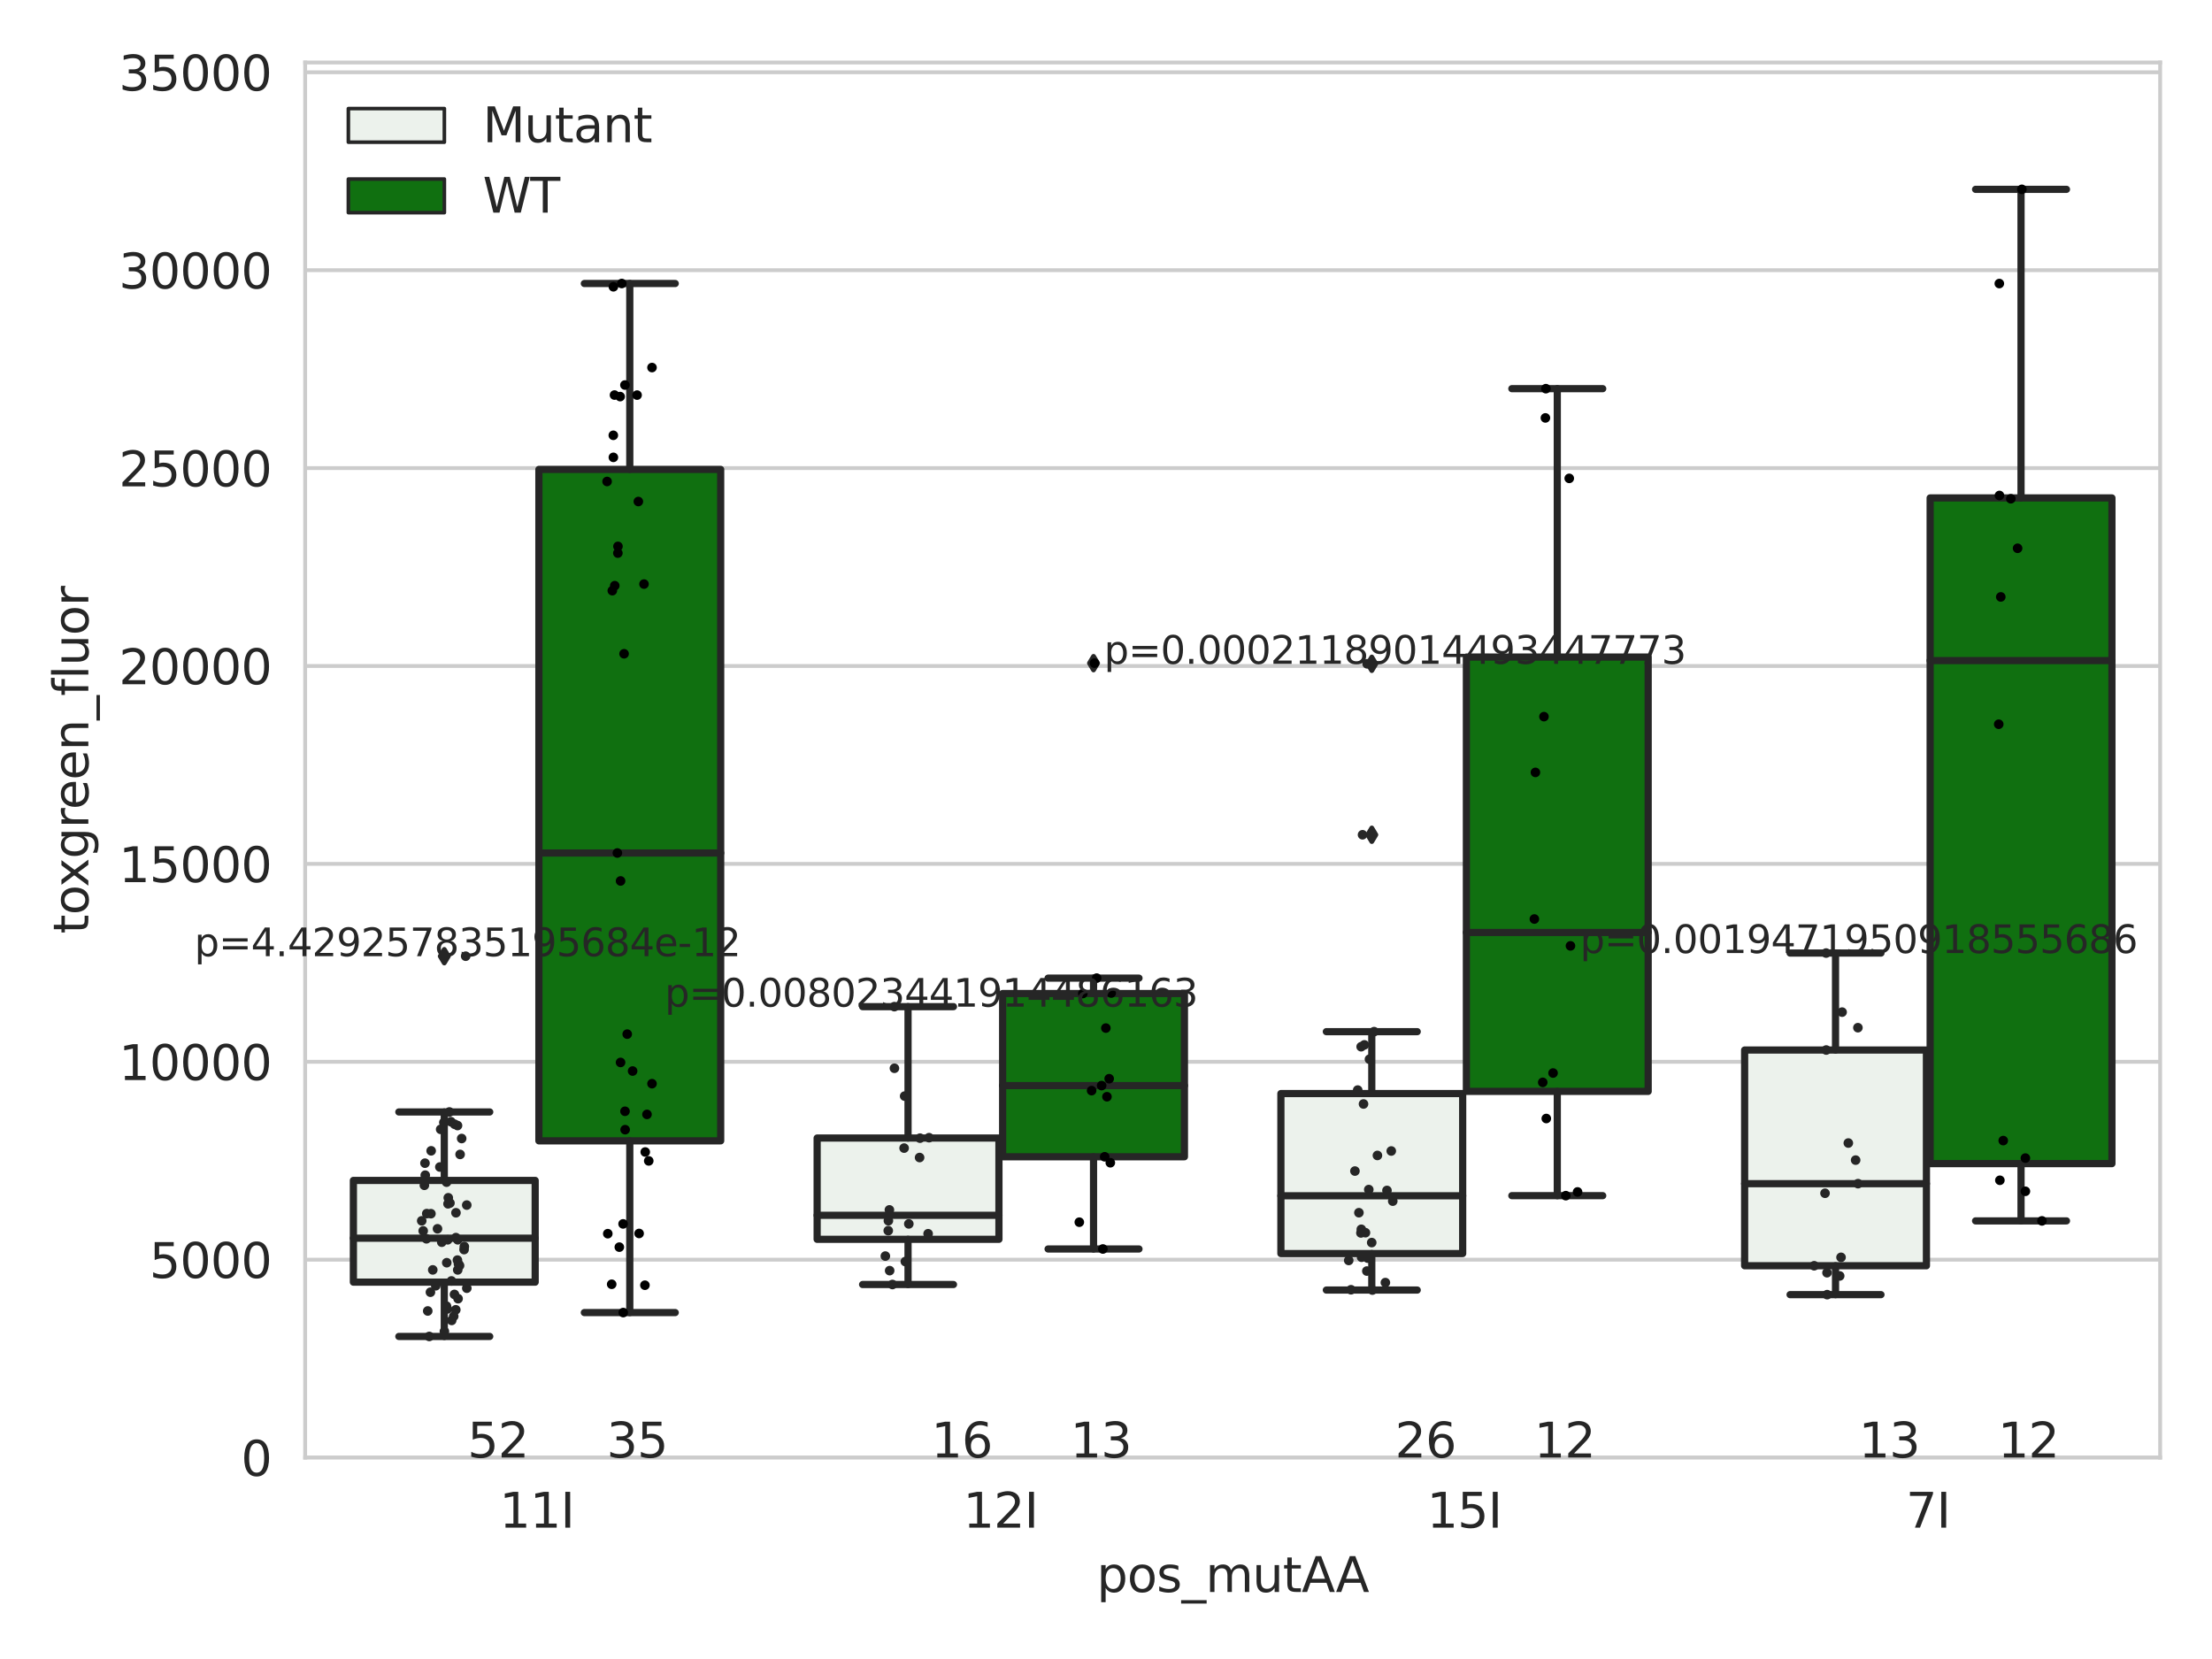 <?xml version="1.0" encoding="utf-8" standalone="no"?>
<!DOCTYPE svg PUBLIC "-//W3C//DTD SVG 1.1//EN"
  "http://www.w3.org/Graphics/SVG/1.1/DTD/svg11.dtd">
<svg xmlns:xlink="http://www.w3.org/1999/xlink" width="460.8pt" height="345.6pt" viewBox="0 0 460.8 345.6" xmlns="http://www.w3.org/2000/svg" version="1.1">
 <defs>
  <style type="text/css">*{stroke-linejoin: round; stroke-linecap: butt}</style>
 </defs>
 <g id="figure_1">
  <g id="patch_1">
   <path d="M 0 345.6 
L 460.8 345.6 
L 460.8 0 
L 0 0 
z
" style="fill: #ffffff"/>
  </g>
  <g id="axes_1">
   <g id="patch_2">
    <path d="M 63.571 303.64 
L 450 303.64 
L 450 13.022 
L 63.571 13.022 
z
" style="fill: #ffffff"/>
   </g>
   <g id="matplotlib.axis_1">
    <g id="xtick_1">
     <g id="text_1">
      <!-- 11I -->
      <g style="fill: #262626" transform="translate(104.037 318.238) scale(0.1 -0.1)">
       <defs>
        <path id="DejaVuSans-31" d="M 794 531 
L 1825 531 
L 1825 4091 
L 703 3866 
L 703 4441 
L 1819 4666 
L 2450 4666 
L 2450 531 
L 3481 531 
L 3481 0 
L 794 0 
L 794 531 
z
" transform="scale(0.016)"/>
        <path id="DejaVuSans-49" d="M 628 4666 
L 1259 4666 
L 1259 0 
L 628 0 
L 628 4666 
z
" transform="scale(0.016)"/>
       </defs>
       <use xlink:href="#DejaVuSans-31"/>
       <use xlink:href="#DejaVuSans-31" x="63.623"/>
       <use xlink:href="#DejaVuSans-49" x="127.246"/>
      </g>
     </g>
    </g>
    <g id="xtick_2">
     <g id="text_2">
      <!-- 12I -->
      <g style="fill: #262626" transform="translate(200.645 318.238) scale(0.1 -0.1)">
       <defs>
        <path id="DejaVuSans-32" d="M 1228 531 
L 3431 531 
L 3431 0 
L 469 0 
L 469 531 
Q 828 903 1448 1529 
Q 2069 2156 2228 2338 
Q 2531 2678 2651 2914 
Q 2772 3150 2772 3378 
Q 2772 3750 2511 3984 
Q 2250 4219 1831 4219 
Q 1534 4219 1204 4116 
Q 875 4013 500 3803 
L 500 4441 
Q 881 4594 1212 4672 
Q 1544 4750 1819 4750 
Q 2544 4750 2975 4387 
Q 3406 4025 3406 3419 
Q 3406 3131 3298 2873 
Q 3191 2616 2906 2266 
Q 2828 2175 2409 1742 
Q 1991 1309 1228 531 
z
" transform="scale(0.016)"/>
       </defs>
       <use xlink:href="#DejaVuSans-31"/>
       <use xlink:href="#DejaVuSans-32" x="63.623"/>
       <use xlink:href="#DejaVuSans-49" x="127.246"/>
      </g>
     </g>
    </g>
    <g id="xtick_3">
     <g id="text_3">
      <!-- 15I -->
      <g style="fill: #262626" transform="translate(297.252 318.238) scale(0.1 -0.1)">
       <defs>
        <path id="DejaVuSans-35" d="M 691 4666 
L 3169 4666 
L 3169 4134 
L 1269 4134 
L 1269 2991 
Q 1406 3038 1543 3061 
Q 1681 3084 1819 3084 
Q 2600 3084 3056 2656 
Q 3513 2228 3513 1497 
Q 3513 744 3044 326 
Q 2575 -91 1722 -91 
Q 1428 -91 1123 -41 
Q 819 9 494 109 
L 494 744 
Q 775 591 1075 516 
Q 1375 441 1709 441 
Q 2250 441 2565 725 
Q 2881 1009 2881 1497 
Q 2881 1984 2565 2268 
Q 2250 2553 1709 2553 
Q 1456 2553 1204 2497 
Q 953 2441 691 2322 
L 691 4666 
z
" transform="scale(0.016)"/>
       </defs>
       <use xlink:href="#DejaVuSans-31"/>
       <use xlink:href="#DejaVuSans-35" x="63.623"/>
       <use xlink:href="#DejaVuSans-49" x="127.246"/>
      </g>
     </g>
    </g>
    <g id="xtick_4">
     <g id="text_4">
      <!-- 7I -->
      <g style="fill: #262626" transform="translate(397.04 318.238) scale(0.1 -0.1)">
       <defs>
        <path id="DejaVuSans-37" d="M 525 4666 
L 3525 4666 
L 3525 4397 
L 1831 0 
L 1172 0 
L 2766 4134 
L 525 4134 
L 525 4666 
z
" transform="scale(0.016)"/>
       </defs>
       <use xlink:href="#DejaVuSans-37"/>
       <use xlink:href="#DejaVuSans-49" x="63.623"/>
      </g>
     </g>
    </g>
    <g id="text_5">
     <!-- pos_mutAA -->
     <g style="fill: #262626" transform="translate(228.47 331.638) scale(0.1 -0.1)">
      <defs>
       <path id="DejaVuSans-70" d="M 1159 525 
L 1159 -1331 
L 581 -1331 
L 581 3500 
L 1159 3500 
L 1159 2969 
Q 1341 3281 1617 3432 
Q 1894 3584 2278 3584 
Q 2916 3584 3314 3078 
Q 3713 2572 3713 1747 
Q 3713 922 3314 415 
Q 2916 -91 2278 -91 
Q 1894 -91 1617 61 
Q 1341 213 1159 525 
z
M 3116 1747 
Q 3116 2381 2855 2742 
Q 2594 3103 2138 3103 
Q 1681 3103 1420 2742 
Q 1159 2381 1159 1747 
Q 1159 1113 1420 752 
Q 1681 391 2138 391 
Q 2594 391 2855 752 
Q 3116 1113 3116 1747 
z
" transform="scale(0.016)"/>
       <path id="DejaVuSans-6f" d="M 1959 3097 
Q 1497 3097 1228 2736 
Q 959 2375 959 1747 
Q 959 1119 1226 758 
Q 1494 397 1959 397 
Q 2419 397 2687 759 
Q 2956 1122 2956 1747 
Q 2956 2369 2687 2733 
Q 2419 3097 1959 3097 
z
M 1959 3584 
Q 2709 3584 3137 3096 
Q 3566 2609 3566 1747 
Q 3566 888 3137 398 
Q 2709 -91 1959 -91 
Q 1206 -91 779 398 
Q 353 888 353 1747 
Q 353 2609 779 3096 
Q 1206 3584 1959 3584 
z
" transform="scale(0.016)"/>
       <path id="DejaVuSans-73" d="M 2834 3397 
L 2834 2853 
Q 2591 2978 2328 3040 
Q 2066 3103 1784 3103 
Q 1356 3103 1142 2972 
Q 928 2841 928 2578 
Q 928 2378 1081 2264 
Q 1234 2150 1697 2047 
L 1894 2003 
Q 2506 1872 2764 1633 
Q 3022 1394 3022 966 
Q 3022 478 2636 193 
Q 2250 -91 1575 -91 
Q 1294 -91 989 -36 
Q 684 19 347 128 
L 347 722 
Q 666 556 975 473 
Q 1284 391 1588 391 
Q 1994 391 2212 530 
Q 2431 669 2431 922 
Q 2431 1156 2273 1281 
Q 2116 1406 1581 1522 
L 1381 1569 
Q 847 1681 609 1914 
Q 372 2147 372 2553 
Q 372 3047 722 3315 
Q 1072 3584 1716 3584 
Q 2034 3584 2315 3537 
Q 2597 3491 2834 3397 
z
" transform="scale(0.016)"/>
       <path id="DejaVuSans-5f" d="M 3263 -1063 
L 3263 -1509 
L -63 -1509 
L -63 -1063 
L 3263 -1063 
z
" transform="scale(0.016)"/>
       <path id="DejaVuSans-6d" d="M 3328 2828 
Q 3544 3216 3844 3400 
Q 4144 3584 4550 3584 
Q 5097 3584 5394 3201 
Q 5691 2819 5691 2113 
L 5691 0 
L 5113 0 
L 5113 2094 
Q 5113 2597 4934 2840 
Q 4756 3084 4391 3084 
Q 3944 3084 3684 2787 
Q 3425 2491 3425 1978 
L 3425 0 
L 2847 0 
L 2847 2094 
Q 2847 2600 2669 2842 
Q 2491 3084 2119 3084 
Q 1678 3084 1418 2786 
Q 1159 2488 1159 1978 
L 1159 0 
L 581 0 
L 581 3500 
L 1159 3500 
L 1159 2956 
Q 1356 3278 1631 3431 
Q 1906 3584 2284 3584 
Q 2666 3584 2933 3390 
Q 3200 3197 3328 2828 
z
" transform="scale(0.016)"/>
       <path id="DejaVuSans-75" d="M 544 1381 
L 544 3500 
L 1119 3500 
L 1119 1403 
Q 1119 906 1312 657 
Q 1506 409 1894 409 
Q 2359 409 2629 706 
Q 2900 1003 2900 1516 
L 2900 3500 
L 3475 3500 
L 3475 0 
L 2900 0 
L 2900 538 
Q 2691 219 2414 64 
Q 2138 -91 1772 -91 
Q 1169 -91 856 284 
Q 544 659 544 1381 
z
M 1991 3584 
L 1991 3584 
z
" transform="scale(0.016)"/>
       <path id="DejaVuSans-74" d="M 1172 4494 
L 1172 3500 
L 2356 3500 
L 2356 3053 
L 1172 3053 
L 1172 1153 
Q 1172 725 1289 603 
Q 1406 481 1766 481 
L 2356 481 
L 2356 0 
L 1766 0 
Q 1100 0 847 248 
Q 594 497 594 1153 
L 594 3053 
L 172 3053 
L 172 3500 
L 594 3500 
L 594 4494 
L 1172 4494 
z
" transform="scale(0.016)"/>
       <path id="DejaVuSans-41" d="M 2188 4044 
L 1331 1722 
L 3047 1722 
L 2188 4044 
z
M 1831 4666 
L 2547 4666 
L 4325 0 
L 3669 0 
L 3244 1197 
L 1141 1197 
L 716 0 
L 50 0 
L 1831 4666 
z
" transform="scale(0.016)"/>
      </defs>
      <use xlink:href="#DejaVuSans-70"/>
      <use xlink:href="#DejaVuSans-6f" x="63.477"/>
      <use xlink:href="#DejaVuSans-73" x="124.658"/>
      <use xlink:href="#DejaVuSans-5f" x="176.758"/>
      <use xlink:href="#DejaVuSans-6d" x="226.758"/>
      <use xlink:href="#DejaVuSans-75" x="324.17"/>
      <use xlink:href="#DejaVuSans-74" x="387.549"/>
      <use xlink:href="#DejaVuSans-41" x="426.758"/>
      <use xlink:href="#DejaVuSans-41" x="497.916"/>
     </g>
    </g>
   </g>
   <g id="matplotlib.axis_2">
    <g id="ytick_1">
     <g id="line2d_1">
      <path d="M 63.571 303.64 
L 450 303.64 
" clip-path="url(#p67e5ab7ea9)" style="fill: none; stroke: #cccccc; stroke-width: 0.8; stroke-linecap: round"/>
     </g>
     <g id="text_6">
      <!-- 0 -->
      <g style="fill: #262626" transform="translate(50.209 307.439) scale(0.1 -0.1)">
       <defs>
        <path id="DejaVuSans-30" d="M 2034 4250 
Q 1547 4250 1301 3770 
Q 1056 3291 1056 2328 
Q 1056 1369 1301 889 
Q 1547 409 2034 409 
Q 2525 409 2770 889 
Q 3016 1369 3016 2328 
Q 3016 3291 2770 3770 
Q 2525 4250 2034 4250 
z
M 2034 4750 
Q 2819 4750 3233 4129 
Q 3647 3509 3647 2328 
Q 3647 1150 3233 529 
Q 2819 -91 2034 -91 
Q 1250 -91 836 529 
Q 422 1150 422 2328 
Q 422 3509 836 4129 
Q 1250 4750 2034 4750 
z
" transform="scale(0.016)"/>
       </defs>
       <use xlink:href="#DejaVuSans-30"/>
      </g>
     </g>
    </g>
    <g id="ytick_2">
     <g id="line2d_2">
      <path d="M 63.571 262.414 
L 450 262.414 
" clip-path="url(#p67e5ab7ea9)" style="fill: none; stroke: #cccccc; stroke-width: 0.8; stroke-linecap: round"/>
     </g>
     <g id="text_7">
      <!-- 5000 -->
      <g style="fill: #262626" transform="translate(31.121 266.214) scale(0.1 -0.1)">
       <use xlink:href="#DejaVuSans-35"/>
       <use xlink:href="#DejaVuSans-30" x="63.623"/>
       <use xlink:href="#DejaVuSans-30" x="127.246"/>
       <use xlink:href="#DejaVuSans-30" x="190.869"/>
      </g>
     </g>
    </g>
    <g id="ytick_3">
     <g id="line2d_3">
      <path d="M 63.571 221.189 
L 450 221.189 
" clip-path="url(#p67e5ab7ea9)" style="fill: none; stroke: #cccccc; stroke-width: 0.8; stroke-linecap: round"/>
     </g>
     <g id="text_8">
      <!-- 10000 -->
      <g style="fill: #262626" transform="translate(24.759 224.988) scale(0.1 -0.1)">
       <use xlink:href="#DejaVuSans-31"/>
       <use xlink:href="#DejaVuSans-30" x="63.623"/>
       <use xlink:href="#DejaVuSans-30" x="127.246"/>
       <use xlink:href="#DejaVuSans-30" x="190.869"/>
       <use xlink:href="#DejaVuSans-30" x="254.492"/>
      </g>
     </g>
    </g>
    <g id="ytick_4">
     <g id="line2d_4">
      <path d="M 63.571 179.963 
L 450 179.963 
" clip-path="url(#p67e5ab7ea9)" style="fill: none; stroke: #cccccc; stroke-width: 0.8; stroke-linecap: round"/>
     </g>
     <g id="text_9">
      <!-- 15000 -->
      <g style="fill: #262626" transform="translate(24.759 183.762) scale(0.1 -0.1)">
       <use xlink:href="#DejaVuSans-31"/>
       <use xlink:href="#DejaVuSans-35" x="63.623"/>
       <use xlink:href="#DejaVuSans-30" x="127.246"/>
       <use xlink:href="#DejaVuSans-30" x="190.869"/>
       <use xlink:href="#DejaVuSans-30" x="254.492"/>
      </g>
     </g>
    </g>
    <g id="ytick_5">
     <g id="line2d_5">
      <path d="M 63.571 138.738 
L 450 138.738 
" clip-path="url(#p67e5ab7ea9)" style="fill: none; stroke: #cccccc; stroke-width: 0.8; stroke-linecap: round"/>
     </g>
     <g id="text_10">
      <!-- 20000 -->
      <g style="fill: #262626" transform="translate(24.759 142.537) scale(0.1 -0.1)">
       <use xlink:href="#DejaVuSans-32"/>
       <use xlink:href="#DejaVuSans-30" x="63.623"/>
       <use xlink:href="#DejaVuSans-30" x="127.246"/>
       <use xlink:href="#DejaVuSans-30" x="190.869"/>
       <use xlink:href="#DejaVuSans-30" x="254.492"/>
      </g>
     </g>
    </g>
    <g id="ytick_6">
     <g id="line2d_6">
      <path d="M 63.571 97.512 
L 450 97.512 
" clip-path="url(#p67e5ab7ea9)" style="fill: none; stroke: #cccccc; stroke-width: 0.8; stroke-linecap: round"/>
     </g>
     <g id="text_11">
      <!-- 25000 -->
      <g style="fill: #262626" transform="translate(24.759 101.311) scale(0.1 -0.1)">
       <use xlink:href="#DejaVuSans-32"/>
       <use xlink:href="#DejaVuSans-35" x="63.623"/>
       <use xlink:href="#DejaVuSans-30" x="127.246"/>
       <use xlink:href="#DejaVuSans-30" x="190.869"/>
       <use xlink:href="#DejaVuSans-30" x="254.492"/>
      </g>
     </g>
    </g>
    <g id="ytick_7">
     <g id="line2d_7">
      <path d="M 63.571 56.286 
L 450 56.286 
" clip-path="url(#p67e5ab7ea9)" style="fill: none; stroke: #cccccc; stroke-width: 0.8; stroke-linecap: round"/>
     </g>
     <g id="text_12">
      <!-- 30000 -->
      <g style="fill: #262626" transform="translate(24.759 60.085) scale(0.1 -0.1)">
       <defs>
        <path id="DejaVuSans-33" d="M 2597 2516 
Q 3050 2419 3304 2112 
Q 3559 1806 3559 1356 
Q 3559 666 3084 287 
Q 2609 -91 1734 -91 
Q 1441 -91 1130 -33 
Q 819 25 488 141 
L 488 750 
Q 750 597 1062 519 
Q 1375 441 1716 441 
Q 2309 441 2620 675 
Q 2931 909 2931 1356 
Q 2931 1769 2642 2001 
Q 2353 2234 1838 2234 
L 1294 2234 
L 1294 2753 
L 1863 2753 
Q 2328 2753 2575 2939 
Q 2822 3125 2822 3475 
Q 2822 3834 2567 4026 
Q 2313 4219 1838 4219 
Q 1578 4219 1281 4162 
Q 984 4106 628 3988 
L 628 4550 
Q 988 4650 1302 4700 
Q 1616 4750 1894 4750 
Q 2613 4750 3031 4423 
Q 3450 4097 3450 3541 
Q 3450 3153 3228 2886 
Q 3006 2619 2597 2516 
z
" transform="scale(0.016)"/>
       </defs>
       <use xlink:href="#DejaVuSans-33"/>
       <use xlink:href="#DejaVuSans-30" x="63.623"/>
       <use xlink:href="#DejaVuSans-30" x="127.246"/>
       <use xlink:href="#DejaVuSans-30" x="190.869"/>
       <use xlink:href="#DejaVuSans-30" x="254.492"/>
      </g>
     </g>
    </g>
    <g id="ytick_8">
     <g id="line2d_8">
      <path d="M 63.571 15.061 
L 450 15.061 
" clip-path="url(#p67e5ab7ea9)" style="fill: none; stroke: #cccccc; stroke-width: 0.8; stroke-linecap: round"/>
     </g>
     <g id="text_13">
      <!-- 35000 -->
      <g style="fill: #262626" transform="translate(24.759 18.86) scale(0.1 -0.1)">
       <use xlink:href="#DejaVuSans-33"/>
       <use xlink:href="#DejaVuSans-35" x="63.623"/>
       <use xlink:href="#DejaVuSans-30" x="127.246"/>
       <use xlink:href="#DejaVuSans-30" x="190.869"/>
       <use xlink:href="#DejaVuSans-30" x="254.492"/>
      </g>
     </g>
    </g>
    <g id="text_14">
     <!-- toxgreen_fluor -->
     <g style="fill: #262626" transform="translate(18.401 194.526) rotate(-90) scale(0.1 -0.1)">
      <defs>
       <path id="DejaVuSans-78" d="M 3513 3500 
L 2247 1797 
L 3578 0 
L 2900 0 
L 1881 1375 
L 863 0 
L 184 0 
L 1544 1831 
L 300 3500 
L 978 3500 
L 1906 2253 
L 2834 3500 
L 3513 3500 
z
" transform="scale(0.016)"/>
       <path id="DejaVuSans-67" d="M 2906 1791 
Q 2906 2416 2648 2759 
Q 2391 3103 1925 3103 
Q 1463 3103 1205 2759 
Q 947 2416 947 1791 
Q 947 1169 1205 825 
Q 1463 481 1925 481 
Q 2391 481 2648 825 
Q 2906 1169 2906 1791 
z
M 3481 434 
Q 3481 -459 3084 -895 
Q 2688 -1331 1869 -1331 
Q 1566 -1331 1297 -1286 
Q 1028 -1241 775 -1147 
L 775 -588 
Q 1028 -725 1275 -790 
Q 1522 -856 1778 -856 
Q 2344 -856 2625 -561 
Q 2906 -266 2906 331 
L 2906 616 
Q 2728 306 2450 153 
Q 2172 0 1784 0 
Q 1141 0 747 490 
Q 353 981 353 1791 
Q 353 2603 747 3093 
Q 1141 3584 1784 3584 
Q 2172 3584 2450 3431 
Q 2728 3278 2906 2969 
L 2906 3500 
L 3481 3500 
L 3481 434 
z
" transform="scale(0.016)"/>
       <path id="DejaVuSans-72" d="M 2631 2963 
Q 2534 3019 2420 3045 
Q 2306 3072 2169 3072 
Q 1681 3072 1420 2755 
Q 1159 2438 1159 1844 
L 1159 0 
L 581 0 
L 581 3500 
L 1159 3500 
L 1159 2956 
Q 1341 3275 1631 3429 
Q 1922 3584 2338 3584 
Q 2397 3584 2469 3576 
Q 2541 3569 2628 3553 
L 2631 2963 
z
" transform="scale(0.016)"/>
       <path id="DejaVuSans-65" d="M 3597 1894 
L 3597 1613 
L 953 1613 
Q 991 1019 1311 708 
Q 1631 397 2203 397 
Q 2534 397 2845 478 
Q 3156 559 3463 722 
L 3463 178 
Q 3153 47 2828 -22 
Q 2503 -91 2169 -91 
Q 1331 -91 842 396 
Q 353 884 353 1716 
Q 353 2575 817 3079 
Q 1281 3584 2069 3584 
Q 2775 3584 3186 3129 
Q 3597 2675 3597 1894 
z
M 3022 2063 
Q 3016 2534 2758 2815 
Q 2500 3097 2075 3097 
Q 1594 3097 1305 2825 
Q 1016 2553 972 2059 
L 3022 2063 
z
" transform="scale(0.016)"/>
       <path id="DejaVuSans-6e" d="M 3513 2113 
L 3513 0 
L 2938 0 
L 2938 2094 
Q 2938 2591 2744 2837 
Q 2550 3084 2163 3084 
Q 1697 3084 1428 2787 
Q 1159 2491 1159 1978 
L 1159 0 
L 581 0 
L 581 3500 
L 1159 3500 
L 1159 2956 
Q 1366 3272 1645 3428 
Q 1925 3584 2291 3584 
Q 2894 3584 3203 3211 
Q 3513 2838 3513 2113 
z
" transform="scale(0.016)"/>
       <path id="DejaVuSans-66" d="M 2375 4863 
L 2375 4384 
L 1825 4384 
Q 1516 4384 1395 4259 
Q 1275 4134 1275 3809 
L 1275 3500 
L 2222 3500 
L 2222 3053 
L 1275 3053 
L 1275 0 
L 697 0 
L 697 3053 
L 147 3053 
L 147 3500 
L 697 3500 
L 697 3744 
Q 697 4328 969 4595 
Q 1241 4863 1831 4863 
L 2375 4863 
z
" transform="scale(0.016)"/>
       <path id="DejaVuSans-6c" d="M 603 4863 
L 1178 4863 
L 1178 0 
L 603 0 
L 603 4863 
z
" transform="scale(0.016)"/>
      </defs>
      <use xlink:href="#DejaVuSans-74"/>
      <use xlink:href="#DejaVuSans-6f" x="39.209"/>
      <use xlink:href="#DejaVuSans-78" x="97.266"/>
      <use xlink:href="#DejaVuSans-67" x="156.445"/>
      <use xlink:href="#DejaVuSans-72" x="219.922"/>
      <use xlink:href="#DejaVuSans-65" x="258.785"/>
      <use xlink:href="#DejaVuSans-65" x="320.309"/>
      <use xlink:href="#DejaVuSans-6e" x="381.832"/>
      <use xlink:href="#DejaVuSans-5f" x="445.211"/>
      <use xlink:href="#DejaVuSans-66" x="495.211"/>
      <use xlink:href="#DejaVuSans-6c" x="530.416"/>
      <use xlink:href="#DejaVuSans-75" x="558.199"/>
      <use xlink:href="#DejaVuSans-6f" x="621.578"/>
      <use xlink:href="#DejaVuSans-72" x="682.76"/>
     </g>
    </g>
   </g>
   <g id="patch_3">
    <path d="M 73.618 267.094 
L 111.488 267.094 
L 111.488 245.902 
L 73.618 245.902 
L 73.618 267.094 
z
" clip-path="url(#p67e5ab7ea9)" style="fill: #ecf2ec; stroke: #262626; stroke-width: 1.5; stroke-linejoin: miter"/>
   </g>
   <g id="patch_4">
    <path d="M 112.261 237.659 
L 150.131 237.659 
L 150.131 97.789 
L 112.261 97.789 
L 112.261 237.659 
z
" clip-path="url(#p67e5ab7ea9)" style="fill: #107010; stroke: #262626; stroke-width: 1.5; stroke-linejoin: miter"/>
   </g>
   <g id="patch_5">
    <path d="M 170.226 258.174 
L 208.096 258.174 
L 208.096 237.074 
L 170.226 237.074 
L 170.226 258.174 
z
" clip-path="url(#p67e5ab7ea9)" style="fill: #ecf2ec; stroke: #262626; stroke-width: 1.5; stroke-linejoin: miter"/>
   </g>
   <g id="patch_6">
    <path d="M 208.868 240.976 
L 246.738 240.976 
L 246.738 206.969 
L 208.868 206.969 
L 208.868 240.976 
z
" clip-path="url(#p67e5ab7ea9)" style="fill: #107010; stroke: #262626; stroke-width: 1.5; stroke-linejoin: miter"/>
   </g>
   <g id="patch_7">
    <path d="M 266.833 261.141 
L 304.703 261.141 
L 304.703 227.808 
L 266.833 227.808 
L 266.833 261.141 
z
" clip-path="url(#p67e5ab7ea9)" style="fill: #ecf2ec; stroke: #262626; stroke-width: 1.5; stroke-linejoin: miter"/>
   </g>
   <g id="patch_8">
    <path d="M 305.476 227.358 
L 343.346 227.358 
L 343.346 136.88 
L 305.476 136.88 
L 305.476 227.358 
z
" clip-path="url(#p67e5ab7ea9)" style="fill: #107010; stroke: #262626; stroke-width: 1.5; stroke-linejoin: miter"/>
   </g>
   <g id="patch_9">
    <path d="M 363.44 263.679 
L 401.31 263.679 
L 401.31 218.739 
L 363.44 218.739 
L 363.44 263.679 
z
" clip-path="url(#p67e5ab7ea9)" style="fill: #ecf2ec; stroke: #262626; stroke-width: 1.5; stroke-linejoin: miter"/>
   </g>
   <g id="patch_10">
    <path d="M 402.083 242.405 
L 439.953 242.405 
L 439.953 103.728 
L 402.083 103.728 
L 402.083 242.405 
z
" clip-path="url(#p67e5ab7ea9)" style="fill: #107010; stroke: #262626; stroke-width: 1.5; stroke-linejoin: miter"/>
   </g>
   <g id="patch_11">
    <path d="M 111.875 303.64 
L 111.875 303.64 
L 111.875 303.64 
L 111.875 303.64 
z
" clip-path="url(#p67e5ab7ea9)" style="fill: #ecf2ec; stroke: #262626; stroke-width: 0.75; stroke-linejoin: miter"/>
   </g>
   <g id="patch_12">
    <path d="M 111.875 303.64 
L 111.875 303.64 
L 111.875 303.64 
L 111.875 303.64 
z
" clip-path="url(#p67e5ab7ea9)" style="fill: #107010; stroke: #262626; stroke-width: 0.75; stroke-linejoin: miter"/>
   </g>
   <g id="PathCollection_1"/>
   <g id="PathCollection_2"/>
   <g id="line2d_9">
    <path d="M 92.553 267.094 
L 92.553 278.405 
" clip-path="url(#p67e5ab7ea9)" style="fill: none; stroke: #262626; stroke-width: 1.5; stroke-linecap: round"/>
   </g>
   <g id="line2d_10">
    <path d="M 92.553 245.902 
L 92.553 231.641 
" clip-path="url(#p67e5ab7ea9)" style="fill: none; stroke: #262626; stroke-width: 1.5; stroke-linecap: round"/>
   </g>
   <g id="line2d_11">
    <path d="M 83.086 278.405 
L 102.021 278.405 
" clip-path="url(#p67e5ab7ea9)" style="fill: none; stroke: #262626; stroke-width: 1.5; stroke-linecap: round"/>
   </g>
   <g id="line2d_12">
    <path d="M 83.086 231.641 
L 102.021 231.641 
" clip-path="url(#p67e5ab7ea9)" style="fill: none; stroke: #262626; stroke-width: 1.5; stroke-linecap: round"/>
   </g>
   <g id="line2d_13">
    <defs>
     <path id="m656c22760c" d="M -0 1.414 
L 0.849 0 
L 0 -1.414 
L -0.849 -0 
z
" style="stroke: #262626; stroke-linejoin: miter"/>
    </defs>
    <g clip-path="url(#p67e5ab7ea9)">
     <use xlink:href="#m656c22760c" x="92.553" y="199.192" style="fill: #262626; stroke: #262626; stroke-linejoin: miter"/>
    </g>
   </g>
   <g id="line2d_14">
    <path d="M 131.196 237.659 
L 131.196 273.432 
" clip-path="url(#p67e5ab7ea9)" style="fill: none; stroke: #262626; stroke-width: 1.5; stroke-linecap: round"/>
   </g>
   <g id="line2d_15">
    <path d="M 131.196 97.789 
L 131.196 59.06 
" clip-path="url(#p67e5ab7ea9)" style="fill: none; stroke: #262626; stroke-width: 1.5; stroke-linecap: round"/>
   </g>
   <g id="line2d_16">
    <path d="M 121.729 273.432 
L 140.664 273.432 
" clip-path="url(#p67e5ab7ea9)" style="fill: none; stroke: #262626; stroke-width: 1.5; stroke-linecap: round"/>
   </g>
   <g id="line2d_17">
    <path d="M 121.729 59.06 
L 140.664 59.06 
" clip-path="url(#p67e5ab7ea9)" style="fill: none; stroke: #262626; stroke-width: 1.5; stroke-linecap: round"/>
   </g>
   <g id="line2d_18"/>
   <g id="line2d_19">
    <path d="M 189.161 258.174 
L 189.161 267.588 
" clip-path="url(#p67e5ab7ea9)" style="fill: none; stroke: #262626; stroke-width: 1.5; stroke-linecap: round"/>
   </g>
   <g id="line2d_20">
    <path d="M 189.161 237.074 
L 189.161 209.702 
" clip-path="url(#p67e5ab7ea9)" style="fill: none; stroke: #262626; stroke-width: 1.5; stroke-linecap: round"/>
   </g>
   <g id="line2d_21">
    <path d="M 179.693 267.588 
L 198.628 267.588 
" clip-path="url(#p67e5ab7ea9)" style="fill: none; stroke: #262626; stroke-width: 1.5; stroke-linecap: round"/>
   </g>
   <g id="line2d_22">
    <path d="M 179.693 209.702 
L 198.628 209.702 
" clip-path="url(#p67e5ab7ea9)" style="fill: none; stroke: #262626; stroke-width: 1.5; stroke-linecap: round"/>
   </g>
   <g id="line2d_23"/>
   <g id="line2d_24">
    <path d="M 227.803 240.976 
L 227.803 260.186 
" clip-path="url(#p67e5ab7ea9)" style="fill: none; stroke: #262626; stroke-width: 1.5; stroke-linecap: round"/>
   </g>
   <g id="line2d_25">
    <path d="M 227.803 206.969 
L 227.803 203.765 
" clip-path="url(#p67e5ab7ea9)" style="fill: none; stroke: #262626; stroke-width: 1.5; stroke-linecap: round"/>
   </g>
   <g id="line2d_26">
    <path d="M 218.336 260.186 
L 237.271 260.186 
" clip-path="url(#p67e5ab7ea9)" style="fill: none; stroke: #262626; stroke-width: 1.5; stroke-linecap: round"/>
   </g>
   <g id="line2d_27">
    <path d="M 218.336 203.765 
L 237.271 203.765 
" clip-path="url(#p67e5ab7ea9)" style="fill: none; stroke: #262626; stroke-width: 1.5; stroke-linecap: round"/>
   </g>
   <g id="line2d_28">
    <g clip-path="url(#p67e5ab7ea9)">
     <use xlink:href="#m656c22760c" x="227.803" y="138.147" style="fill: #262626; stroke: #262626; stroke-linejoin: miter"/>
    </g>
   </g>
   <g id="line2d_29">
    <path d="M 285.768 261.141 
L 285.768 268.743 
" clip-path="url(#p67e5ab7ea9)" style="fill: none; stroke: #262626; stroke-width: 1.5; stroke-linecap: round"/>
   </g>
   <g id="line2d_30">
    <path d="M 285.768 227.808 
L 285.768 214.913 
" clip-path="url(#p67e5ab7ea9)" style="fill: none; stroke: #262626; stroke-width: 1.5; stroke-linecap: round"/>
   </g>
   <g id="line2d_31">
    <path d="M 276.3 268.743 
L 295.235 268.743 
" clip-path="url(#p67e5ab7ea9)" style="fill: none; stroke: #262626; stroke-width: 1.5; stroke-linecap: round"/>
   </g>
   <g id="line2d_32">
    <path d="M 276.3 214.913 
L 295.235 214.913 
" clip-path="url(#p67e5ab7ea9)" style="fill: none; stroke: #262626; stroke-width: 1.5; stroke-linecap: round"/>
   </g>
   <g id="line2d_33">
    <g clip-path="url(#p67e5ab7ea9)">
     <use xlink:href="#m656c22760c" x="285.768" y="173.897" style="fill: #262626; stroke: #262626; stroke-linejoin: miter"/>
     <use xlink:href="#m656c22760c" x="285.768" y="138.283" style="fill: #262626; stroke: #262626; stroke-linejoin: miter"/>
    </g>
   </g>
   <g id="line2d_34">
    <path d="M 324.411 227.358 
L 324.411 249.075 
" clip-path="url(#p67e5ab7ea9)" style="fill: none; stroke: #262626; stroke-width: 1.5; stroke-linecap: round"/>
   </g>
   <g id="line2d_35">
    <path d="M 324.411 136.88 
L 324.411 80.967 
" clip-path="url(#p67e5ab7ea9)" style="fill: none; stroke: #262626; stroke-width: 1.5; stroke-linecap: round"/>
   </g>
   <g id="line2d_36">
    <path d="M 314.943 249.075 
L 333.878 249.075 
" clip-path="url(#p67e5ab7ea9)" style="fill: none; stroke: #262626; stroke-width: 1.5; stroke-linecap: round"/>
   </g>
   <g id="line2d_37">
    <path d="M 314.943 80.967 
L 333.878 80.967 
" clip-path="url(#p67e5ab7ea9)" style="fill: none; stroke: #262626; stroke-width: 1.5; stroke-linecap: round"/>
   </g>
   <g id="line2d_38"/>
   <g id="line2d_39">
    <path d="M 382.375 263.679 
L 382.375 269.697 
" clip-path="url(#p67e5ab7ea9)" style="fill: none; stroke: #262626; stroke-width: 1.5; stroke-linecap: round"/>
   </g>
   <g id="line2d_40">
    <path d="M 382.375 218.739 
L 382.375 198.54 
" clip-path="url(#p67e5ab7ea9)" style="fill: none; stroke: #262626; stroke-width: 1.5; stroke-linecap: round"/>
   </g>
   <g id="line2d_41">
    <path d="M 372.907 269.697 
L 391.842 269.697 
" clip-path="url(#p67e5ab7ea9)" style="fill: none; stroke: #262626; stroke-width: 1.5; stroke-linecap: round"/>
   </g>
   <g id="line2d_42">
    <path d="M 372.907 198.54 
L 391.842 198.54 
" clip-path="url(#p67e5ab7ea9)" style="fill: none; stroke: #262626; stroke-width: 1.5; stroke-linecap: round"/>
   </g>
   <g id="line2d_43"/>
   <g id="line2d_44">
    <path d="M 421.018 242.405 
L 421.018 254.332 
" clip-path="url(#p67e5ab7ea9)" style="fill: none; stroke: #262626; stroke-width: 1.5; stroke-linecap: round"/>
   </g>
   <g id="line2d_45">
    <path d="M 421.018 103.728 
L 421.018 39.442 
" clip-path="url(#p67e5ab7ea9)" style="fill: none; stroke: #262626; stroke-width: 1.5; stroke-linecap: round"/>
   </g>
   <g id="line2d_46">
    <path d="M 411.55 254.332 
L 430.485 254.332 
" clip-path="url(#p67e5ab7ea9)" style="fill: none; stroke: #262626; stroke-width: 1.5; stroke-linecap: round"/>
   </g>
   <g id="line2d_47">
    <path d="M 411.55 39.442 
L 430.485 39.442 
" clip-path="url(#p67e5ab7ea9)" style="fill: none; stroke: #262626; stroke-width: 1.5; stroke-linecap: round"/>
   </g>
   <g id="line2d_48"/>
   <g id="line2d_49">
    <path d="M 73.618 257.94 
L 111.488 257.94 
" clip-path="url(#p67e5ab7ea9)" style="fill: none; stroke: #262626; stroke-width: 1.5; stroke-linecap: round"/>
   </g>
   <g id="line2d_50">
    <path d="M 112.261 177.694 
L 150.131 177.694 
" clip-path="url(#p67e5ab7ea9)" style="fill: none; stroke: #262626; stroke-width: 1.5; stroke-linecap: round"/>
   </g>
   <g id="line2d_51">
    <path d="M 170.226 253.171 
L 208.096 253.171 
" clip-path="url(#p67e5ab7ea9)" style="fill: none; stroke: #262626; stroke-width: 1.5; stroke-linecap: round"/>
   </g>
   <g id="line2d_52">
    <path d="M 208.868 226.147 
L 246.738 226.147 
" clip-path="url(#p67e5ab7ea9)" style="fill: none; stroke: #262626; stroke-width: 1.5; stroke-linecap: round"/>
   </g>
   <g id="line2d_53">
    <path d="M 266.833 249.106 
L 304.703 249.106 
" clip-path="url(#p67e5ab7ea9)" style="fill: none; stroke: #262626; stroke-width: 1.5; stroke-linecap: round"/>
   </g>
   <g id="line2d_54">
    <path d="M 305.476 194.244 
L 343.346 194.244 
" clip-path="url(#p67e5ab7ea9)" style="fill: none; stroke: #262626; stroke-width: 1.5; stroke-linecap: round"/>
   </g>
   <g id="line2d_55">
    <path d="M 363.44 246.58 
L 401.31 246.58 
" clip-path="url(#p67e5ab7ea9)" style="fill: none; stroke: #262626; stroke-width: 1.5; stroke-linecap: round"/>
   </g>
   <g id="line2d_56">
    <path d="M 402.083 137.609 
L 439.953 137.609 
" clip-path="url(#p67e5ab7ea9)" style="fill: none; stroke: #262626; stroke-width: 1.5; stroke-linecap: round"/>
   </g>
   <g id="patch_13">
    <path d="M 63.571 303.64 
L 63.571 13.022 
" style="fill: none; stroke: #cccccc; stroke-width: 0.8; stroke-linejoin: miter; stroke-linecap: square"/>
   </g>
   <g id="patch_14">
    <path d="M 450 303.64 
L 450 13.022 
" style="fill: none; stroke: #cccccc; stroke-width: 0.8; stroke-linejoin: miter; stroke-linecap: square"/>
   </g>
   <g id="patch_15">
    <path d="M 63.571 303.64 
L 450 303.64 
" style="fill: none; stroke: #cccccc; stroke-width: 0.8; stroke-linejoin: miter; stroke-linecap: square"/>
   </g>
   <g id="patch_16">
    <path d="M 63.571 13.022 
L 450 13.022 
" style="fill: none; stroke: #cccccc; stroke-width: 0.8; stroke-linejoin: miter; stroke-linecap: square"/>
   </g>
   <g id="PathCollection_3">
    <defs>
     <path id="C0_0_3fcadc8f25" d="M 0 1 
C 0.265 1 0.52 0.895 0.707 0.707 
C 0.895 0.52 1 0.265 1 -0 
C 1 -0.265 0.895 -0.52 0.707 -0.707 
C 0.52 -0.895 0.265 -1 0 -1 
C -0.265 -1 -0.52 -0.895 -0.707 -0.707 
C -0.895 -0.52 -1 -0.265 -1 0 
C -1 0.265 -0.895 0.52 -0.707 0.707 
C -0.52 0.895 -0.265 1 0 1 
z
"/>
    </defs>
    <g clip-path="url(#p67e5ab7ea9)">
     <use xlink:href="#C0_0_3fcadc8f25" x="89.106" y="273.098" style="fill: #262626"/>
    </g>
    <g clip-path="url(#p67e5ab7ea9)">
     <use xlink:href="#C0_0_3fcadc8f25" x="95.849" y="240.487" style="fill: #262626"/>
    </g>
    <g clip-path="url(#p67e5ab7ea9)">
     <use xlink:href="#C0_0_3fcadc8f25" x="96.728" y="259.682" style="fill: #262626"/>
    </g>
    <g clip-path="url(#p67e5ab7ea9)">
     <use xlink:href="#C0_0_3fcadc8f25" x="93.194" y="272.676" style="fill: #262626"/>
    </g>
    <g clip-path="url(#p67e5ab7ea9)">
     <use xlink:href="#C0_0_3fcadc8f25" x="94.67" y="269.65" style="fill: #262626"/>
    </g>
    <g clip-path="url(#p67e5ab7ea9)">
     <use xlink:href="#C0_0_3fcadc8f25" x="93.331" y="250.775" style="fill: #262626"/>
    </g>
    <g clip-path="url(#p67e5ab7ea9)">
     <use xlink:href="#C0_0_3fcadc8f25" x="92.462" y="233.83" style="fill: #262626"/>
    </g>
    <g clip-path="url(#p67e5ab7ea9)">
     <use xlink:href="#C0_0_3fcadc8f25" x="91.14" y="255.979" style="fill: #262626"/>
    </g>
    <g clip-path="url(#p67e5ab7ea9)">
     <use xlink:href="#C0_0_3fcadc8f25" x="94.976" y="257.817" style="fill: #262626"/>
    </g>
    <g clip-path="url(#p67e5ab7ea9)">
     <use xlink:href="#C0_0_3fcadc8f25" x="93.935" y="233.675" style="fill: #262626"/>
    </g>
    <g clip-path="url(#p67e5ab7ea9)">
     <use xlink:href="#C0_0_3fcadc8f25" x="93.009" y="272.092" style="fill: #262626"/>
    </g>
    <g clip-path="url(#p67e5ab7ea9)">
     <use xlink:href="#C0_0_3fcadc8f25" x="90.778" y="267.845" style="fill: #262626"/>
    </g>
    <g clip-path="url(#p67e5ab7ea9)">
     <use xlink:href="#C0_0_3fcadc8f25" x="95.353" y="264.546" style="fill: #262626"/>
    </g>
    <g clip-path="url(#p67e5ab7ea9)">
     <use xlink:href="#C0_0_3fcadc8f25" x="93.733" y="250.614" style="fill: #262626"/>
    </g>
    <g clip-path="url(#p67e5ab7ea9)">
     <use xlink:href="#C0_0_3fcadc8f25" x="95.351" y="258.269" style="fill: #262626"/>
    </g>
    <g clip-path="url(#p67e5ab7ea9)">
     <use xlink:href="#C0_0_3fcadc8f25" x="88.832" y="258.064" style="fill: #262626"/>
    </g>
    <g clip-path="url(#p67e5ab7ea9)">
     <use xlink:href="#C0_0_3fcadc8f25" x="93.068" y="263.044" style="fill: #262626"/>
    </g>
    <g clip-path="url(#p67e5ab7ea9)">
     <use xlink:href="#C0_0_3fcadc8f25" x="95.31" y="234.471" style="fill: #262626"/>
    </g>
    <g clip-path="url(#p67e5ab7ea9)">
     <use xlink:href="#C0_0_3fcadc8f25" x="94.043" y="266.843" style="fill: #262626"/>
    </g>
    <g clip-path="url(#p67e5ab7ea9)">
     <use xlink:href="#C0_0_3fcadc8f25" x="93.385" y="249.515" style="fill: #262626"/>
    </g>
    <g clip-path="url(#p67e5ab7ea9)">
     <use xlink:href="#C0_0_3fcadc8f25" x="89.668" y="269.191" style="fill: #262626"/>
    </g>
    <g clip-path="url(#p67e5ab7ea9)">
     <use xlink:href="#C0_0_3fcadc8f25" x="94.95" y="272.851" style="fill: #262626"/>
    </g>
    <g clip-path="url(#p67e5ab7ea9)">
     <use xlink:href="#C0_0_3fcadc8f25" x="92.577" y="277.363" style="fill: #262626"/>
    </g>
    <g clip-path="url(#p67e5ab7ea9)">
     <use xlink:href="#C0_0_3fcadc8f25" x="96.675" y="260.31" style="fill: #262626"/>
    </g>
    <g clip-path="url(#p67e5ab7ea9)">
     <use xlink:href="#C0_0_3fcadc8f25" x="93.27" y="258.271" style="fill: #262626"/>
    </g>
    <g clip-path="url(#p67e5ab7ea9)">
     <use xlink:href="#C0_0_3fcadc8f25" x="88.159" y="256.415" style="fill: #262626"/>
    </g>
    <g clip-path="url(#p67e5ab7ea9)">
     <use xlink:href="#C0_0_3fcadc8f25" x="88.9" y="252.816" style="fill: #262626"/>
    </g>
    <g clip-path="url(#p67e5ab7ea9)">
     <use xlink:href="#C0_0_3fcadc8f25" x="94.52" y="274.203" style="fill: #262626"/>
    </g>
    <g clip-path="url(#p67e5ab7ea9)">
     <use xlink:href="#C0_0_3fcadc8f25" x="90.153" y="264.541" style="fill: #262626"/>
    </g>
    <g clip-path="url(#p67e5ab7ea9)">
     <use xlink:href="#C0_0_3fcadc8f25" x="88.408" y="246.918" style="fill: #262626"/>
    </g>
    <g clip-path="url(#p67e5ab7ea9)">
     <use xlink:href="#C0_0_3fcadc8f25" x="91.629" y="243.108" style="fill: #262626"/>
    </g>
    <g clip-path="url(#p67e5ab7ea9)">
     <use xlink:href="#C0_0_3fcadc8f25" x="97.011" y="199.192" style="fill: #262626"/>
    </g>
    <g clip-path="url(#p67e5ab7ea9)">
     <use xlink:href="#C0_0_3fcadc8f25" x="94.986" y="252.643" style="fill: #262626"/>
    </g>
    <g clip-path="url(#p67e5ab7ea9)">
     <use xlink:href="#C0_0_3fcadc8f25" x="95.508" y="263.309" style="fill: #262626"/>
    </g>
    <g clip-path="url(#p67e5ab7ea9)">
     <use xlink:href="#C0_0_3fcadc8f25" x="97.233" y="251.039" style="fill: #262626"/>
    </g>
    <g clip-path="url(#p67e5ab7ea9)">
     <use xlink:href="#C0_0_3fcadc8f25" x="88.533" y="242.309" style="fill: #262626"/>
    </g>
    <g clip-path="url(#p67e5ab7ea9)">
     <use xlink:href="#C0_0_3fcadc8f25" x="95.732" y="263.641" style="fill: #262626"/>
    </g>
    <g clip-path="url(#p67e5ab7ea9)">
     <use xlink:href="#C0_0_3fcadc8f25" x="94.094" y="275.068" style="fill: #262626"/>
    </g>
    <g clip-path="url(#p67e5ab7ea9)">
     <use xlink:href="#C0_0_3fcadc8f25" x="93.028" y="246.266" style="fill: #262626"/>
    </g>
    <g clip-path="url(#p67e5ab7ea9)">
     <use xlink:href="#C0_0_3fcadc8f25" x="97.243" y="268.354" style="fill: #262626"/>
    </g>
    <g clip-path="url(#p67e5ab7ea9)">
     <use xlink:href="#C0_0_3fcadc8f25" x="93.612" y="231.641" style="fill: #262626"/>
    </g>
    <g clip-path="url(#p67e5ab7ea9)">
     <use xlink:href="#C0_0_3fcadc8f25" x="89.772" y="252.833" style="fill: #262626"/>
    </g>
    <g clip-path="url(#p67e5ab7ea9)">
     <use xlink:href="#C0_0_3fcadc8f25" x="95.427" y="270.541" style="fill: #262626"/>
    </g>
    <g clip-path="url(#p67e5ab7ea9)">
     <use xlink:href="#C0_0_3fcadc8f25" x="96.175" y="237.175" style="fill: #262626"/>
    </g>
    <g clip-path="url(#p67e5ab7ea9)">
     <use xlink:href="#C0_0_3fcadc8f25" x="89.818" y="239.735" style="fill: #262626"/>
    </g>
    <g clip-path="url(#p67e5ab7ea9)">
     <use xlink:href="#C0_0_3fcadc8f25" x="91.798" y="235.264" style="fill: #262626"/>
    </g>
    <g clip-path="url(#p67e5ab7ea9)">
     <use xlink:href="#C0_0_3fcadc8f25" x="89.42" y="278.405" style="fill: #262626"/>
    </g>
    <g clip-path="url(#p67e5ab7ea9)">
     <use xlink:href="#C0_0_3fcadc8f25" x="95.29" y="262.502" style="fill: #262626"/>
    </g>
    <g clip-path="url(#p67e5ab7ea9)">
     <use xlink:href="#C0_0_3fcadc8f25" x="92.028" y="258.771" style="fill: #262626"/>
    </g>
    <g clip-path="url(#p67e5ab7ea9)">
     <use xlink:href="#C0_0_3fcadc8f25" x="87.853" y="254.319" style="fill: #262626"/>
    </g>
    <g clip-path="url(#p67e5ab7ea9)">
     <use xlink:href="#C0_0_3fcadc8f25" x="94.708" y="234.199" style="fill: #262626"/>
    </g>
    <g clip-path="url(#p67e5ab7ea9)">
     <use xlink:href="#C0_0_3fcadc8f25" x="88.588" y="244.81" style="fill: #262626"/>
    </g>
   </g>
   <g id="PathCollection_4">
    <defs>
     <path id="C1_0_471c405d26" d="M 0 1 
C 0.265 1 0.52 0.895 0.707 0.707 
C 0.895 0.52 1 0.265 1 -0 
C 1 -0.265 0.895 -0.52 0.707 -0.707 
C 0.52 -0.895 0.265 -1 0 -1 
C -0.265 -1 -0.52 -0.895 -0.707 -0.707 
C -0.895 -0.52 -1 -0.265 -1 0 
C -1 0.265 -0.895 0.52 -0.707 0.707 
C -0.52 0.895 -0.265 1 0 1 
z
"/>
    </defs>
    <g clip-path="url(#p67e5ab7ea9)">
     <use xlink:href="#C1_0_471c405d26" x="132.715" y="82.305"/>
    </g>
    <g clip-path="url(#p67e5ab7ea9)">
     <use xlink:href="#C1_0_471c405d26" x="129.835" y="273.432"/>
    </g>
    <g clip-path="url(#p67e5ab7ea9)">
     <use xlink:href="#C1_0_471c405d26" x="130.662" y="215.427"/>
    </g>
    <g clip-path="url(#p67e5ab7ea9)">
     <use xlink:href="#C1_0_471c405d26" x="130.008" y="136.194"/>
    </g>
    <g clip-path="url(#p67e5ab7ea9)">
     <use xlink:href="#C1_0_471c405d26" x="129.018" y="259.802"/>
    </g>
    <g clip-path="url(#p67e5ab7ea9)">
     <use xlink:href="#C1_0_471c405d26" x="134.349" y="267.733"/>
    </g>
    <g clip-path="url(#p67e5ab7ea9)">
     <use xlink:href="#C1_0_471c405d26" x="127.558" y="123.047"/>
    </g>
    <g clip-path="url(#p67e5ab7ea9)">
     <use xlink:href="#C1_0_471c405d26" x="126.613" y="256.999"/>
    </g>
    <g clip-path="url(#p67e5ab7ea9)">
     <use xlink:href="#C1_0_471c405d26" x="128.067" y="122.008"/>
    </g>
    <g clip-path="url(#p67e5ab7ea9)">
     <use xlink:href="#C1_0_471c405d26" x="129.803" y="254.96"/>
    </g>
    <g clip-path="url(#p67e5ab7ea9)">
     <use xlink:href="#C1_0_471c405d26" x="134.781" y="232.149"/>
    </g>
    <g clip-path="url(#p67e5ab7ea9)">
     <use xlink:href="#C1_0_471c405d26" x="135.825" y="225.752"/>
    </g>
    <g clip-path="url(#p67e5ab7ea9)">
     <use xlink:href="#C1_0_471c405d26" x="127.425" y="267.537"/>
    </g>
    <g clip-path="url(#p67e5ab7ea9)">
     <use xlink:href="#C1_0_471c405d26" x="134.417" y="239.983"/>
    </g>
    <g clip-path="url(#p67e5ab7ea9)">
     <use xlink:href="#C1_0_471c405d26" x="134.158" y="121.671"/>
    </g>
    <g clip-path="url(#p67e5ab7ea9)">
     <use xlink:href="#C1_0_471c405d26" x="133.139" y="256.952"/>
    </g>
    <g clip-path="url(#p67e5ab7ea9)">
     <use xlink:href="#C1_0_471c405d26" x="127.785" y="59.741"/>
    </g>
    <g clip-path="url(#p67e5ab7ea9)">
     <use xlink:href="#C1_0_471c405d26" x="129.186" y="82.617"/>
    </g>
    <g clip-path="url(#p67e5ab7ea9)">
     <use xlink:href="#C1_0_471c405d26" x="127.779" y="95.275"/>
    </g>
    <g clip-path="url(#p67e5ab7ea9)">
     <use xlink:href="#C1_0_471c405d26" x="128.014" y="82.297"/>
    </g>
    <g clip-path="url(#p67e5ab7ea9)">
     <use xlink:href="#C1_0_471c405d26" x="128.61" y="177.694"/>
    </g>
    <g clip-path="url(#p67e5ab7ea9)">
     <use xlink:href="#C1_0_471c405d26" x="126.467" y="100.302"/>
    </g>
    <g clip-path="url(#p67e5ab7ea9)">
     <use xlink:href="#C1_0_471c405d26" x="132.98" y="104.477"/>
    </g>
    <g clip-path="url(#p67e5ab7ea9)">
     <use xlink:href="#C1_0_471c405d26" x="135.824" y="76.568"/>
    </g>
    <g clip-path="url(#p67e5ab7ea9)">
     <use xlink:href="#C1_0_471c405d26" x="129.273" y="221.327"/>
    </g>
    <g clip-path="url(#p67e5ab7ea9)">
     <use xlink:href="#C1_0_471c405d26" x="130.227" y="235.334"/>
    </g>
    <g clip-path="url(#p67e5ab7ea9)">
     <use xlink:href="#C1_0_471c405d26" x="130.187" y="80.209"/>
    </g>
    <g clip-path="url(#p67e5ab7ea9)">
     <use xlink:href="#C1_0_471c405d26" x="130.2" y="231.499"/>
    </g>
    <g clip-path="url(#p67e5ab7ea9)">
     <use xlink:href="#C1_0_471c405d26" x="128.731" y="113.822"/>
    </g>
    <g clip-path="url(#p67e5ab7ea9)">
     <use xlink:href="#C1_0_471c405d26" x="135.147" y="241.838"/>
    </g>
    <g clip-path="url(#p67e5ab7ea9)">
     <use xlink:href="#C1_0_471c405d26" x="129.525" y="59.06"/>
    </g>
    <g clip-path="url(#p67e5ab7ea9)">
     <use xlink:href="#C1_0_471c405d26" x="129.277" y="183.517"/>
    </g>
    <g clip-path="url(#p67e5ab7ea9)">
     <use xlink:href="#C1_0_471c405d26" x="127.765" y="90.681"/>
    </g>
    <g clip-path="url(#p67e5ab7ea9)">
     <use xlink:href="#C1_0_471c405d26" x="131.785" y="223.116"/>
    </g>
    <g clip-path="url(#p67e5ab7ea9)">
     <use xlink:href="#C1_0_471c405d26" x="128.713" y="115.22"/>
    </g>
   </g>
   <g id="PathCollection_5">
    <defs>
     <path id="C2_0_af8082755a" d="M 0 1 
C 0.265 1 0.52 0.895 0.707 0.707 
C 0.895 0.52 1 0.265 1 -0 
C 1 -0.265 0.895 -0.52 0.707 -0.707 
C 0.52 -0.895 0.265 -1 0 -1 
C -0.265 -1 -0.52 -0.895 -0.707 -0.707 
C -0.895 -0.52 -1 -0.265 -1 0 
C -1 0.265 -0.895 0.52 -0.707 0.707 
C -0.52 0.895 -0.265 1 0 1 
z
"/>
    </defs>
    <g clip-path="url(#p67e5ab7ea9)">
     <use xlink:href="#C2_0_af8082755a" x="185.039" y="256.371" style="fill: #262626"/>
    </g>
    <g clip-path="url(#p67e5ab7ea9)">
     <use xlink:href="#C2_0_af8082755a" x="189.323" y="254.959" style="fill: #262626"/>
    </g>
    <g clip-path="url(#p67e5ab7ea9)">
     <use xlink:href="#C2_0_af8082755a" x="193.344" y="257.01" style="fill: #262626"/>
    </g>
    <g clip-path="url(#p67e5ab7ea9)">
     <use xlink:href="#C2_0_af8082755a" x="188.456" y="228.338" style="fill: #262626"/>
    </g>
    <g clip-path="url(#p67e5ab7ea9)">
     <use xlink:href="#C2_0_af8082755a" x="186.311" y="209.702" style="fill: #262626"/>
    </g>
    <g clip-path="url(#p67e5ab7ea9)">
     <use xlink:href="#C2_0_af8082755a" x="185.279" y="252.042" style="fill: #262626"/>
    </g>
    <g clip-path="url(#p67e5ab7ea9)">
     <use xlink:href="#C2_0_af8082755a" x="185.33" y="264.696" style="fill: #262626"/>
    </g>
    <g clip-path="url(#p67e5ab7ea9)">
     <use xlink:href="#C2_0_af8082755a" x="185.914" y="267.588" style="fill: #262626"/>
    </g>
    <g clip-path="url(#p67e5ab7ea9)">
     <use xlink:href="#C2_0_af8082755a" x="188.598" y="262.807" style="fill: #262626"/>
    </g>
    <g clip-path="url(#p67e5ab7ea9)">
     <use xlink:href="#C2_0_af8082755a" x="188.344" y="239.169" style="fill: #262626"/>
    </g>
    <g clip-path="url(#p67e5ab7ea9)">
     <use xlink:href="#C2_0_af8082755a" x="193.541" y="236.999" style="fill: #262626"/>
    </g>
    <g clip-path="url(#p67e5ab7ea9)">
     <use xlink:href="#C2_0_af8082755a" x="184.437" y="261.665" style="fill: #262626"/>
    </g>
    <g clip-path="url(#p67e5ab7ea9)">
     <use xlink:href="#C2_0_af8082755a" x="191.567" y="241.135" style="fill: #262626"/>
    </g>
    <g clip-path="url(#p67e5ab7ea9)">
     <use xlink:href="#C2_0_af8082755a" x="191.651" y="237.099" style="fill: #262626"/>
    </g>
    <g clip-path="url(#p67e5ab7ea9)">
     <use xlink:href="#C2_0_af8082755a" x="185.07" y="254.301" style="fill: #262626"/>
    </g>
    <g clip-path="url(#p67e5ab7ea9)">
     <use xlink:href="#C2_0_af8082755a" x="186.328" y="222.539" style="fill: #262626"/>
    </g>
   </g>
   <g id="PathCollection_6">
    <defs>
     <path id="C3_0_71d4a58a3e" d="M 0 1 
C 0.265 1 0.52 0.895 0.707 0.707 
C 0.895 0.52 1 0.265 1 -0 
C 1 -0.265 0.895 -0.52 0.707 -0.707 
C 0.52 -0.895 0.265 -1 0 -1 
C -0.265 -1 -0.52 -0.895 -0.707 -0.707 
C -0.895 -0.52 -1 -0.265 -1 0 
C -1 0.265 -0.895 0.52 -0.707 0.707 
C -0.52 0.895 -0.265 1 0 1 
z
"/>
    </defs>
    <g clip-path="url(#p67e5ab7ea9)">
     <use xlink:href="#C3_0_71d4a58a3e" x="231.061" y="224.715"/>
    </g>
    <g clip-path="url(#p67e5ab7ea9)">
     <use xlink:href="#C3_0_71d4a58a3e" x="229.751" y="260.186"/>
    </g>
    <g clip-path="url(#p67e5ab7ea9)">
     <use xlink:href="#C3_0_71d4a58a3e" x="231.3" y="242.222"/>
    </g>
    <g clip-path="url(#p67e5ab7ea9)">
     <use xlink:href="#C3_0_71d4a58a3e" x="229.493" y="226.147"/>
    </g>
    <g clip-path="url(#p67e5ab7ea9)">
     <use xlink:href="#C3_0_71d4a58a3e" x="230.37" y="214.167"/>
    </g>
    <g clip-path="url(#p67e5ab7ea9)">
     <use xlink:href="#C3_0_71d4a58a3e" x="228.006" y="138.147"/>
    </g>
    <g clip-path="url(#p67e5ab7ea9)">
     <use xlink:href="#C3_0_71d4a58a3e" x="225.574" y="206.969"/>
    </g>
    <g clip-path="url(#p67e5ab7ea9)">
     <use xlink:href="#C3_0_71d4a58a3e" x="227.403" y="227.2"/>
    </g>
    <g clip-path="url(#p67e5ab7ea9)">
     <use xlink:href="#C3_0_71d4a58a3e" x="230.599" y="228.471"/>
    </g>
    <g clip-path="url(#p67e5ab7ea9)">
     <use xlink:href="#C3_0_71d4a58a3e" x="224.841" y="254.605"/>
    </g>
    <g clip-path="url(#p67e5ab7ea9)">
     <use xlink:href="#C3_0_71d4a58a3e" x="228.453" y="203.765"/>
    </g>
    <g clip-path="url(#p67e5ab7ea9)">
     <use xlink:href="#C3_0_71d4a58a3e" x="231.48" y="206.87"/>
    </g>
    <g clip-path="url(#p67e5ab7ea9)">
     <use xlink:href="#C3_0_71d4a58a3e" x="230.129" y="240.976"/>
    </g>
   </g>
   <g id="PathCollection_7">
    <defs>
     <path id="C4_0_2d860be65b" d="M 0 1 
C 0.265 1 0.52 0.895 0.707 0.707 
C 0.895 0.52 1 0.265 1 -0 
C 1 -0.265 0.895 -0.52 0.707 -0.707 
C 0.52 -0.895 0.265 -1 0 -1 
C -0.265 -1 -0.52 -0.895 -0.707 -0.707 
C -0.895 -0.52 -1 -0.265 -1 0 
C -1 0.265 -0.895 0.52 -0.707 0.707 
C -0.52 0.895 -0.265 1 0 1 
z
"/>
    </defs>
    <g clip-path="url(#p67e5ab7ea9)">
     <use xlink:href="#C4_0_2d860be65b" x="285.286" y="220.653" style="fill: #262626"/>
    </g>
    <g clip-path="url(#p67e5ab7ea9)">
     <use xlink:href="#C4_0_2d860be65b" x="284.224" y="217.668" style="fill: #262626"/>
    </g>
    <g clip-path="url(#p67e5ab7ea9)">
     <use xlink:href="#C4_0_2d860be65b" x="284.043" y="229.979" style="fill: #262626"/>
    </g>
    <g clip-path="url(#p67e5ab7ea9)">
     <use xlink:href="#C4_0_2d860be65b" x="284.739" y="264.782" style="fill: #262626"/>
    </g>
    <g clip-path="url(#p67e5ab7ea9)">
     <use xlink:href="#C4_0_2d860be65b" x="290.138" y="250.219" style="fill: #262626"/>
    </g>
    <g clip-path="url(#p67e5ab7ea9)">
     <use xlink:href="#C4_0_2d860be65b" x="282.257" y="243.953" style="fill: #262626"/>
    </g>
    <g clip-path="url(#p67e5ab7ea9)">
     <use xlink:href="#C4_0_2d860be65b" x="280.962" y="262.575" style="fill: #262626"/>
    </g>
    <g clip-path="url(#p67e5ab7ea9)">
     <use xlink:href="#C4_0_2d860be65b" x="283.554" y="218.053" style="fill: #262626"/>
    </g>
    <g clip-path="url(#p67e5ab7ea9)">
     <use xlink:href="#C4_0_2d860be65b" x="286.249" y="214.913" style="fill: #262626"/>
    </g>
    <g clip-path="url(#p67e5ab7ea9)">
     <use xlink:href="#C4_0_2d860be65b" x="284.45" y="256.793" style="fill: #262626"/>
    </g>
    <g clip-path="url(#p67e5ab7ea9)">
     <use xlink:href="#C4_0_2d860be65b" x="283.646" y="261.904" style="fill: #262626"/>
    </g>
    <g clip-path="url(#p67e5ab7ea9)">
     <use xlink:href="#C4_0_2d860be65b" x="283.843" y="173.897" style="fill: #262626"/>
    </g>
    <g clip-path="url(#p67e5ab7ea9)">
     <use xlink:href="#C4_0_2d860be65b" x="286.943" y="240.701" style="fill: #262626"/>
    </g>
    <g clip-path="url(#p67e5ab7ea9)">
     <use xlink:href="#C4_0_2d860be65b" x="285.892" y="268.743" style="fill: #262626"/>
    </g>
    <g clip-path="url(#p67e5ab7ea9)">
     <use xlink:href="#C4_0_2d860be65b" x="285.752" y="258.851" style="fill: #262626"/>
    </g>
    <g clip-path="url(#p67e5ab7ea9)">
     <use xlink:href="#C4_0_2d860be65b" x="289.827" y="239.773" style="fill: #262626"/>
    </g>
    <g clip-path="url(#p67e5ab7ea9)">
     <use xlink:href="#C4_0_2d860be65b" x="288.932" y="247.993" style="fill: #262626"/>
    </g>
    <g clip-path="url(#p67e5ab7ea9)">
     <use xlink:href="#C4_0_2d860be65b" x="285.143" y="247.809" style="fill: #262626"/>
    </g>
    <g clip-path="url(#p67e5ab7ea9)">
     <use xlink:href="#C4_0_2d860be65b" x="281.436" y="268.678" style="fill: #262626"/>
    </g>
    <g clip-path="url(#p67e5ab7ea9)">
     <use xlink:href="#C4_0_2d860be65b" x="282.833" y="227.084" style="fill: #262626"/>
    </g>
    <g clip-path="url(#p67e5ab7ea9)">
     <use xlink:href="#C4_0_2d860be65b" x="283.085" y="252.628" style="fill: #262626"/>
    </g>
    <g clip-path="url(#p67e5ab7ea9)">
     <use xlink:href="#C4_0_2d860be65b" x="284.801" y="138.283" style="fill: #262626"/>
    </g>
    <g clip-path="url(#p67e5ab7ea9)">
     <use xlink:href="#C4_0_2d860be65b" x="283.587" y="256.086" style="fill: #262626"/>
    </g>
    <g clip-path="url(#p67e5ab7ea9)">
     <use xlink:href="#C4_0_2d860be65b" x="284.925" y="262.092" style="fill: #262626"/>
    </g>
    <g clip-path="url(#p67e5ab7ea9)">
     <use xlink:href="#C4_0_2d860be65b" x="283.505" y="256.846" style="fill: #262626"/>
    </g>
    <g clip-path="url(#p67e5ab7ea9)">
     <use xlink:href="#C4_0_2d860be65b" x="288.601" y="267.188" style="fill: #262626"/>
    </g>
   </g>
   <g id="PathCollection_8">
    <defs>
     <path id="C5_0_1a305d140d" d="M 0 1 
C 0.265 1 0.52 0.895 0.707 0.707 
C 0.895 0.52 1 0.265 1 -0 
C 1 -0.265 0.895 -0.52 0.707 -0.707 
C 0.52 -0.895 0.265 -1 0 -1 
C -0.265 -1 -0.52 -0.895 -0.707 -0.707 
C -0.895 -0.52 -1 -0.265 -1 0 
C -1 0.265 -0.895 0.52 -0.707 0.707 
C -0.52 0.895 -0.265 1 0 1 
z
"/>
    </defs>
    <g clip-path="url(#p67e5ab7ea9)">
     <use xlink:href="#C5_0_1a305d140d" x="319.858" y="160.905"/>
    </g>
    <g clip-path="url(#p67e5ab7ea9)">
     <use xlink:href="#C5_0_1a305d140d" x="321.939" y="87.059"/>
    </g>
    <g clip-path="url(#p67e5ab7ea9)">
     <use xlink:href="#C5_0_1a305d140d" x="321.635" y="149.289"/>
    </g>
    <g clip-path="url(#p67e5ab7ea9)">
     <use xlink:href="#C5_0_1a305d140d" x="327.159" y="197.043"/>
    </g>
    <g clip-path="url(#p67e5ab7ea9)">
     <use xlink:href="#C5_0_1a305d140d" x="326.903" y="99.654"/>
    </g>
    <g clip-path="url(#p67e5ab7ea9)">
     <use xlink:href="#C5_0_1a305d140d" x="328.637" y="248.303"/>
    </g>
    <g clip-path="url(#p67e5ab7ea9)">
     <use xlink:href="#C5_0_1a305d140d" x="319.638" y="191.445"/>
    </g>
    <g clip-path="url(#p67e5ab7ea9)">
     <use xlink:href="#C5_0_1a305d140d" x="323.531" y="223.532"/>
    </g>
    <g clip-path="url(#p67e5ab7ea9)">
     <use xlink:href="#C5_0_1a305d140d" x="326.187" y="249.075"/>
    </g>
    <g clip-path="url(#p67e5ab7ea9)">
     <use xlink:href="#C5_0_1a305d140d" x="321.381" y="225.475"/>
    </g>
    <g clip-path="url(#p67e5ab7ea9)">
     <use xlink:href="#C5_0_1a305d140d" x="322.123" y="233.007"/>
    </g>
    <g clip-path="url(#p67e5ab7ea9)">
     <use xlink:href="#C5_0_1a305d140d" x="322.037" y="80.967"/>
    </g>
   </g>
   <g id="PathCollection_9">
    <defs>
     <path id="C6_0_d043d79b49" d="M 0 1 
C 0.265 1 0.52 0.895 0.707 0.707 
C 0.895 0.52 1 0.265 1 -0 
C 1 -0.265 0.895 -0.52 0.707 -0.707 
C 0.52 -0.895 0.265 -1 0 -1 
C -0.265 -1 -0.52 -0.895 -0.707 -0.707 
C -0.895 -0.52 -1 -0.265 -1 0 
C -1 0.265 -0.895 0.52 -0.707 0.707 
C -0.52 0.895 -0.265 1 0 1 
z
"/>
    </defs>
    <g clip-path="url(#p67e5ab7ea9)">
     <use xlink:href="#C6_0_d043d79b49" x="380.63" y="269.697" style="fill: #262626"/>
    </g>
    <g clip-path="url(#p67e5ab7ea9)">
     <use xlink:href="#C6_0_d043d79b49" x="385.041" y="238.115" style="fill: #262626"/>
    </g>
    <g clip-path="url(#p67e5ab7ea9)">
     <use xlink:href="#C6_0_d043d79b49" x="386.563" y="241.673" style="fill: #262626"/>
    </g>
    <g clip-path="url(#p67e5ab7ea9)">
     <use xlink:href="#C6_0_d043d79b49" x="387.035" y="214.086" style="fill: #262626"/>
    </g>
    <g clip-path="url(#p67e5ab7ea9)">
     <use xlink:href="#C6_0_d043d79b49" x="377.926" y="263.679" style="fill: #262626"/>
    </g>
    <g clip-path="url(#p67e5ab7ea9)">
     <use xlink:href="#C6_0_d043d79b49" x="380.186" y="248.577" style="fill: #262626"/>
    </g>
    <g clip-path="url(#p67e5ab7ea9)">
     <use xlink:href="#C6_0_d043d79b49" x="380.435" y="218.739" style="fill: #262626"/>
    </g>
    <g clip-path="url(#p67e5ab7ea9)">
     <use xlink:href="#C6_0_d043d79b49" x="380.409" y="198.54" style="fill: #262626"/>
    </g>
    <g clip-path="url(#p67e5ab7ea9)">
     <use xlink:href="#C6_0_d043d79b49" x="383.521" y="261.925" style="fill: #262626"/>
    </g>
    <g clip-path="url(#p67e5ab7ea9)">
     <use xlink:href="#C6_0_d043d79b49" x="383.24" y="265.804" style="fill: #262626"/>
    </g>
    <g clip-path="url(#p67e5ab7ea9)">
     <use xlink:href="#C6_0_d043d79b49" x="380.6" y="265.13" style="fill: #262626"/>
    </g>
    <g clip-path="url(#p67e5ab7ea9)">
     <use xlink:href="#C6_0_d043d79b49" x="387.061" y="246.58" style="fill: #262626"/>
    </g>
    <g clip-path="url(#p67e5ab7ea9)">
     <use xlink:href="#C6_0_d043d79b49" x="383.744" y="210.844" style="fill: #262626"/>
    </g>
   </g>
   <g id="PathCollection_10">
    <defs>
     <path id="C7_0_038110d7a0" d="M 0 1 
C 0.265 1 0.52 0.895 0.707 0.707 
C 0.895 0.52 1 0.265 1 -0 
C 1 -0.265 0.895 -0.52 0.707 -0.707 
C 0.52 -0.895 0.265 -1 0 -1 
C -0.265 -1 -0.52 -0.895 -0.707 -0.707 
C -0.895 -0.52 -1 -0.265 -1 0 
C -1 0.265 -0.895 0.52 -0.707 0.707 
C -0.52 0.895 -0.265 1 0 1 
z
"/>
    </defs>
    <g clip-path="url(#p67e5ab7ea9)">
     <use xlink:href="#C7_0_038110d7a0" x="416.8" y="124.348"/>
    </g>
    <g clip-path="url(#p67e5ab7ea9)">
     <use xlink:href="#C7_0_038110d7a0" x="417.31" y="237.606"/>
    </g>
    <g clip-path="url(#p67e5ab7ea9)">
     <use xlink:href="#C7_0_038110d7a0" x="421.929" y="248.17"/>
    </g>
    <g clip-path="url(#p67e5ab7ea9)">
     <use xlink:href="#C7_0_038110d7a0" x="421.192" y="39.442"/>
    </g>
    <g clip-path="url(#p67e5ab7ea9)">
     <use xlink:href="#C7_0_038110d7a0" x="418.891" y="103.899"/>
    </g>
    <g clip-path="url(#p67e5ab7ea9)">
     <use xlink:href="#C7_0_038110d7a0" x="416.497" y="59.069"/>
    </g>
    <g clip-path="url(#p67e5ab7ea9)">
     <use xlink:href="#C7_0_038110d7a0" x="425.375" y="254.332"/>
    </g>
    <g clip-path="url(#p67e5ab7ea9)">
     <use xlink:href="#C7_0_038110d7a0" x="416.611" y="245.873"/>
    </g>
    <g clip-path="url(#p67e5ab7ea9)">
     <use xlink:href="#C7_0_038110d7a0" x="420.302" y="114.218"/>
    </g>
    <g clip-path="url(#p67e5ab7ea9)">
     <use xlink:href="#C7_0_038110d7a0" x="421.925" y="241.249"/>
    </g>
    <g clip-path="url(#p67e5ab7ea9)">
     <use xlink:href="#C7_0_038110d7a0" x="416.523" y="103.214"/>
    </g>
    <g clip-path="url(#p67e5ab7ea9)">
     <use xlink:href="#C7_0_038110d7a0" x="416.373" y="150.869"/>
    </g>
   </g>
   <g id="text_15">
    <!-- 52 -->
    <g style="fill: #262626" transform="translate(97.384 303.626) scale(0.1 -0.1)">
     <use xlink:href="#DejaVuSans-35"/>
     <use xlink:href="#DejaVuSans-32" x="63.623"/>
    </g>
   </g>
   <g id="text_16">
    <!-- p=4.429257835195684e-12 -->
    <g style="fill: #262626" transform="translate(40.507 199.191) scale(0.08 -0.08)">
     <defs>
      <path id="DejaVuSans-3d" d="M 678 2906 
L 4684 2906 
L 4684 2381 
L 678 2381 
L 678 2906 
z
M 678 1631 
L 4684 1631 
L 4684 1100 
L 678 1100 
L 678 1631 
z
" transform="scale(0.016)"/>
      <path id="DejaVuSans-34" d="M 2419 4116 
L 825 1625 
L 2419 1625 
L 2419 4116 
z
M 2253 4666 
L 3047 4666 
L 3047 1625 
L 3713 1625 
L 3713 1100 
L 3047 1100 
L 3047 0 
L 2419 0 
L 2419 1100 
L 313 1100 
L 313 1709 
L 2253 4666 
z
" transform="scale(0.016)"/>
      <path id="DejaVuSans-2e" d="M 684 794 
L 1344 794 
L 1344 0 
L 684 0 
L 684 794 
z
" transform="scale(0.016)"/>
      <path id="DejaVuSans-39" d="M 703 97 
L 703 672 
Q 941 559 1184 500 
Q 1428 441 1663 441 
Q 2288 441 2617 861 
Q 2947 1281 2994 2138 
Q 2813 1869 2534 1725 
Q 2256 1581 1919 1581 
Q 1219 1581 811 2004 
Q 403 2428 403 3163 
Q 403 3881 828 4315 
Q 1253 4750 1959 4750 
Q 2769 4750 3195 4129 
Q 3622 3509 3622 2328 
Q 3622 1225 3098 567 
Q 2575 -91 1691 -91 
Q 1453 -91 1209 -44 
Q 966 3 703 97 
z
M 1959 2075 
Q 2384 2075 2632 2365 
Q 2881 2656 2881 3163 
Q 2881 3666 2632 3958 
Q 2384 4250 1959 4250 
Q 1534 4250 1286 3958 
Q 1038 3666 1038 3163 
Q 1038 2656 1286 2365 
Q 1534 2075 1959 2075 
z
" transform="scale(0.016)"/>
      <path id="DejaVuSans-38" d="M 2034 2216 
Q 1584 2216 1326 1975 
Q 1069 1734 1069 1313 
Q 1069 891 1326 650 
Q 1584 409 2034 409 
Q 2484 409 2743 651 
Q 3003 894 3003 1313 
Q 3003 1734 2745 1975 
Q 2488 2216 2034 2216 
z
M 1403 2484 
Q 997 2584 770 2862 
Q 544 3141 544 3541 
Q 544 4100 942 4425 
Q 1341 4750 2034 4750 
Q 2731 4750 3128 4425 
Q 3525 4100 3525 3541 
Q 3525 3141 3298 2862 
Q 3072 2584 2669 2484 
Q 3125 2378 3379 2068 
Q 3634 1759 3634 1313 
Q 3634 634 3220 271 
Q 2806 -91 2034 -91 
Q 1263 -91 848 271 
Q 434 634 434 1313 
Q 434 1759 690 2068 
Q 947 2378 1403 2484 
z
M 1172 3481 
Q 1172 3119 1398 2916 
Q 1625 2713 2034 2713 
Q 2441 2713 2670 2916 
Q 2900 3119 2900 3481 
Q 2900 3844 2670 4047 
Q 2441 4250 2034 4250 
Q 1625 4250 1398 4047 
Q 1172 3844 1172 3481 
z
" transform="scale(0.016)"/>
      <path id="DejaVuSans-36" d="M 2113 2584 
Q 1688 2584 1439 2293 
Q 1191 2003 1191 1497 
Q 1191 994 1439 701 
Q 1688 409 2113 409 
Q 2538 409 2786 701 
Q 3034 994 3034 1497 
Q 3034 2003 2786 2293 
Q 2538 2584 2113 2584 
z
M 3366 4563 
L 3366 3988 
Q 3128 4100 2886 4159 
Q 2644 4219 2406 4219 
Q 1781 4219 1451 3797 
Q 1122 3375 1075 2522 
Q 1259 2794 1537 2939 
Q 1816 3084 2150 3084 
Q 2853 3084 3261 2657 
Q 3669 2231 3669 1497 
Q 3669 778 3244 343 
Q 2819 -91 2113 -91 
Q 1303 -91 875 529 
Q 447 1150 447 2328 
Q 447 3434 972 4092 
Q 1497 4750 2381 4750 
Q 2619 4750 2861 4703 
Q 3103 4656 3366 4563 
z
" transform="scale(0.016)"/>
      <path id="DejaVuSans-2d" d="M 313 2009 
L 1997 2009 
L 1997 1497 
L 313 1497 
L 313 2009 
z
" transform="scale(0.016)"/>
     </defs>
     <use xlink:href="#DejaVuSans-70"/>
     <use xlink:href="#DejaVuSans-3d" x="63.477"/>
     <use xlink:href="#DejaVuSans-34" x="147.266"/>
     <use xlink:href="#DejaVuSans-2e" x="210.889"/>
     <use xlink:href="#DejaVuSans-34" x="242.676"/>
     <use xlink:href="#DejaVuSans-32" x="306.299"/>
     <use xlink:href="#DejaVuSans-39" x="369.922"/>
     <use xlink:href="#DejaVuSans-32" x="433.545"/>
     <use xlink:href="#DejaVuSans-35" x="497.168"/>
     <use xlink:href="#DejaVuSans-37" x="560.791"/>
     <use xlink:href="#DejaVuSans-38" x="624.414"/>
     <use xlink:href="#DejaVuSans-33" x="688.037"/>
     <use xlink:href="#DejaVuSans-35" x="751.66"/>
     <use xlink:href="#DejaVuSans-31" x="815.283"/>
     <use xlink:href="#DejaVuSans-39" x="878.906"/>
     <use xlink:href="#DejaVuSans-35" x="942.529"/>
     <use xlink:href="#DejaVuSans-36" x="1006.152"/>
     <use xlink:href="#DejaVuSans-38" x="1069.775"/>
     <use xlink:href="#DejaVuSans-34" x="1133.398"/>
     <use xlink:href="#DejaVuSans-65" x="1197.021"/>
     <use xlink:href="#DejaVuSans-2d" x="1258.545"/>
     <use xlink:href="#DejaVuSans-31" x="1294.629"/>
     <use xlink:href="#DejaVuSans-32" x="1358.252"/>
    </g>
   </g>
   <g id="text_17">
    <!-- 35 -->
    <g style="fill: #262626" transform="translate(126.366 303.626) scale(0.1 -0.1)">
     <use xlink:href="#DejaVuSans-33"/>
     <use xlink:href="#DejaVuSans-35" x="63.623"/>
    </g>
   </g>
   <g id="text_18">
    <!-- 16 -->
    <g style="fill: #262626" transform="translate(193.991 303.626) scale(0.1 -0.1)">
     <use xlink:href="#DejaVuSans-31"/>
     <use xlink:href="#DejaVuSans-36" x="63.623"/>
    </g>
   </g>
   <g id="text_19">
    <!-- p=0.008023441914486163 -->
    <g style="fill: #262626" transform="translate(138.473 209.702) scale(0.08 -0.08)">
     <use xlink:href="#DejaVuSans-70"/>
     <use xlink:href="#DejaVuSans-3d" x="63.477"/>
     <use xlink:href="#DejaVuSans-30" x="147.266"/>
     <use xlink:href="#DejaVuSans-2e" x="210.889"/>
     <use xlink:href="#DejaVuSans-30" x="242.676"/>
     <use xlink:href="#DejaVuSans-30" x="306.299"/>
     <use xlink:href="#DejaVuSans-38" x="369.922"/>
     <use xlink:href="#DejaVuSans-30" x="433.545"/>
     <use xlink:href="#DejaVuSans-32" x="497.168"/>
     <use xlink:href="#DejaVuSans-33" x="560.791"/>
     <use xlink:href="#DejaVuSans-34" x="624.414"/>
     <use xlink:href="#DejaVuSans-34" x="688.037"/>
     <use xlink:href="#DejaVuSans-31" x="751.66"/>
     <use xlink:href="#DejaVuSans-39" x="815.283"/>
     <use xlink:href="#DejaVuSans-31" x="878.906"/>
     <use xlink:href="#DejaVuSans-34" x="942.529"/>
     <use xlink:href="#DejaVuSans-34" x="1006.152"/>
     <use xlink:href="#DejaVuSans-38" x="1069.775"/>
     <use xlink:href="#DejaVuSans-36" x="1133.398"/>
     <use xlink:href="#DejaVuSans-31" x="1197.021"/>
     <use xlink:href="#DejaVuSans-36" x="1260.645"/>
     <use xlink:href="#DejaVuSans-33" x="1324.268"/>
    </g>
   </g>
   <g id="text_20">
    <!-- 13 -->
    <g style="fill: #262626" transform="translate(222.973 303.626) scale(0.1 -0.1)">
     <use xlink:href="#DejaVuSans-31"/>
     <use xlink:href="#DejaVuSans-33" x="63.623"/>
    </g>
   </g>
   <g id="text_21">
    <!-- 26 -->
    <g style="fill: #262626" transform="translate(290.598 303.626) scale(0.1 -0.1)">
     <use xlink:href="#DejaVuSans-32"/>
     <use xlink:href="#DejaVuSans-36" x="63.623"/>
    </g>
   </g>
   <g id="text_22">
    <!-- p=0.00021189014493447773 -->
    <g style="fill: #262626" transform="translate(229.991 138.283) scale(0.08 -0.08)">
     <use xlink:href="#DejaVuSans-70"/>
     <use xlink:href="#DejaVuSans-3d" x="63.477"/>
     <use xlink:href="#DejaVuSans-30" x="147.266"/>
     <use xlink:href="#DejaVuSans-2e" x="210.889"/>
     <use xlink:href="#DejaVuSans-30" x="242.676"/>
     <use xlink:href="#DejaVuSans-30" x="306.299"/>
     <use xlink:href="#DejaVuSans-30" x="369.922"/>
     <use xlink:href="#DejaVuSans-32" x="433.545"/>
     <use xlink:href="#DejaVuSans-31" x="497.168"/>
     <use xlink:href="#DejaVuSans-31" x="560.791"/>
     <use xlink:href="#DejaVuSans-38" x="624.414"/>
     <use xlink:href="#DejaVuSans-39" x="688.037"/>
     <use xlink:href="#DejaVuSans-30" x="751.66"/>
     <use xlink:href="#DejaVuSans-31" x="815.283"/>
     <use xlink:href="#DejaVuSans-34" x="878.906"/>
     <use xlink:href="#DejaVuSans-34" x="942.529"/>
     <use xlink:href="#DejaVuSans-39" x="1006.152"/>
     <use xlink:href="#DejaVuSans-33" x="1069.775"/>
     <use xlink:href="#DejaVuSans-34" x="1133.398"/>
     <use xlink:href="#DejaVuSans-34" x="1197.021"/>
     <use xlink:href="#DejaVuSans-37" x="1260.645"/>
     <use xlink:href="#DejaVuSans-37" x="1324.268"/>
     <use xlink:href="#DejaVuSans-37" x="1387.891"/>
     <use xlink:href="#DejaVuSans-33" x="1451.514"/>
    </g>
   </g>
   <g id="text_23">
    <!-- 12 -->
    <g style="fill: #262626" transform="translate(319.58 303.626) scale(0.1 -0.1)">
     <use xlink:href="#DejaVuSans-31"/>
     <use xlink:href="#DejaVuSans-32" x="63.623"/>
    </g>
   </g>
   <g id="text_24">
    <!-- 13 -->
    <g style="fill: #262626" transform="translate(387.205 303.626) scale(0.1 -0.1)">
     <use xlink:href="#DejaVuSans-31"/>
     <use xlink:href="#DejaVuSans-33" x="63.623"/>
    </g>
   </g>
   <g id="text_25">
    <!-- p=0.0019471950918555686 -->
    <g style="fill: #262626" transform="translate(329.143 198.54) scale(0.08 -0.08)">
     <use xlink:href="#DejaVuSans-70"/>
     <use xlink:href="#DejaVuSans-3d" x="63.477"/>
     <use xlink:href="#DejaVuSans-30" x="147.266"/>
     <use xlink:href="#DejaVuSans-2e" x="210.889"/>
     <use xlink:href="#DejaVuSans-30" x="242.676"/>
     <use xlink:href="#DejaVuSans-30" x="306.299"/>
     <use xlink:href="#DejaVuSans-31" x="369.922"/>
     <use xlink:href="#DejaVuSans-39" x="433.545"/>
     <use xlink:href="#DejaVuSans-34" x="497.168"/>
     <use xlink:href="#DejaVuSans-37" x="560.791"/>
     <use xlink:href="#DejaVuSans-31" x="624.414"/>
     <use xlink:href="#DejaVuSans-39" x="688.037"/>
     <use xlink:href="#DejaVuSans-35" x="751.66"/>
     <use xlink:href="#DejaVuSans-30" x="815.283"/>
     <use xlink:href="#DejaVuSans-39" x="878.906"/>
     <use xlink:href="#DejaVuSans-31" x="942.529"/>
     <use xlink:href="#DejaVuSans-38" x="1006.152"/>
     <use xlink:href="#DejaVuSans-35" x="1069.775"/>
     <use xlink:href="#DejaVuSans-35" x="1133.398"/>
     <use xlink:href="#DejaVuSans-35" x="1197.021"/>
     <use xlink:href="#DejaVuSans-36" x="1260.645"/>
     <use xlink:href="#DejaVuSans-38" x="1324.268"/>
     <use xlink:href="#DejaVuSans-36" x="1387.891"/>
    </g>
   </g>
   <g id="text_26">
    <!-- 12 -->
    <g style="fill: #262626" transform="translate(416.187 303.626) scale(0.1 -0.1)">
     <use xlink:href="#DejaVuSans-31"/>
     <use xlink:href="#DejaVuSans-32" x="63.623"/>
    </g>
   </g>
   <g id="legend_1">
    <g id="patch_17">
     <path d="M 72.571 29.621 
L 92.571 29.621 
L 92.571 22.621 
L 72.571 22.621 
z
" style="fill: #ecf2ec; stroke: #262626; stroke-width: 0.75; stroke-linejoin: miter"/>
    </g>
    <g id="text_27">
     <!-- Mutant -->
     <g style="fill: #262626" transform="translate(100.571 29.621) scale(0.1 -0.1)">
      <defs>
       <path id="DejaVuSans-4d" d="M 628 4666 
L 1569 4666 
L 2759 1491 
L 3956 4666 
L 4897 4666 
L 4897 0 
L 4281 0 
L 4281 4097 
L 3078 897 
L 2444 897 
L 1241 4097 
L 1241 0 
L 628 0 
L 628 4666 
z
" transform="scale(0.016)"/>
       <path id="DejaVuSans-61" d="M 2194 1759 
Q 1497 1759 1228 1600 
Q 959 1441 959 1056 
Q 959 750 1161 570 
Q 1363 391 1709 391 
Q 2188 391 2477 730 
Q 2766 1069 2766 1631 
L 2766 1759 
L 2194 1759 
z
M 3341 1997 
L 3341 0 
L 2766 0 
L 2766 531 
Q 2569 213 2275 61 
Q 1981 -91 1556 -91 
Q 1019 -91 701 211 
Q 384 513 384 1019 
Q 384 1609 779 1909 
Q 1175 2209 1959 2209 
L 2766 2209 
L 2766 2266 
Q 2766 2663 2505 2880 
Q 2244 3097 1772 3097 
Q 1472 3097 1187 3025 
Q 903 2953 641 2809 
L 641 3341 
Q 956 3463 1253 3523 
Q 1550 3584 1831 3584 
Q 2591 3584 2966 3190 
Q 3341 2797 3341 1997 
z
" transform="scale(0.016)"/>
      </defs>
      <use xlink:href="#DejaVuSans-4d"/>
      <use xlink:href="#DejaVuSans-75" x="86.279"/>
      <use xlink:href="#DejaVuSans-74" x="149.658"/>
      <use xlink:href="#DejaVuSans-61" x="188.867"/>
      <use xlink:href="#DejaVuSans-6e" x="250.146"/>
      <use xlink:href="#DejaVuSans-74" x="313.525"/>
     </g>
    </g>
    <g id="patch_18">
     <path d="M 72.571 44.299 
L 92.571 44.299 
L 92.571 37.299 
L 72.571 37.299 
z
" style="fill: #107010; stroke: #262626; stroke-width: 0.75; stroke-linejoin: miter"/>
    </g>
    <g id="text_28">
     <!-- WT -->
     <g style="fill: #262626" transform="translate(100.571 44.299) scale(0.1 -0.1)">
      <defs>
       <path id="DejaVuSans-57" d="M 213 4666 
L 850 4666 
L 1831 722 
L 2809 4666 
L 3519 4666 
L 4500 722 
L 5478 4666 
L 6119 4666 
L 4947 0 
L 4153 0 
L 3169 4050 
L 2175 0 
L 1381 0 
L 213 4666 
z
" transform="scale(0.016)"/>
       <path id="DejaVuSans-54" d="M -19 4666 
L 3928 4666 
L 3928 4134 
L 2272 4134 
L 2272 0 
L 1638 0 
L 1638 4134 
L -19 4134 
L -19 4666 
z
" transform="scale(0.016)"/>
      </defs>
      <use xlink:href="#DejaVuSans-57"/>
      <use xlink:href="#DejaVuSans-54" x="98.877"/>
     </g>
    </g>
   </g>
  </g>
 </g>
 <defs>
  <clipPath id="p67e5ab7ea9">
   <rect x="63.571" y="13.022" width="386.429" height="290.618"/>
  </clipPath>
 </defs>
</svg>
